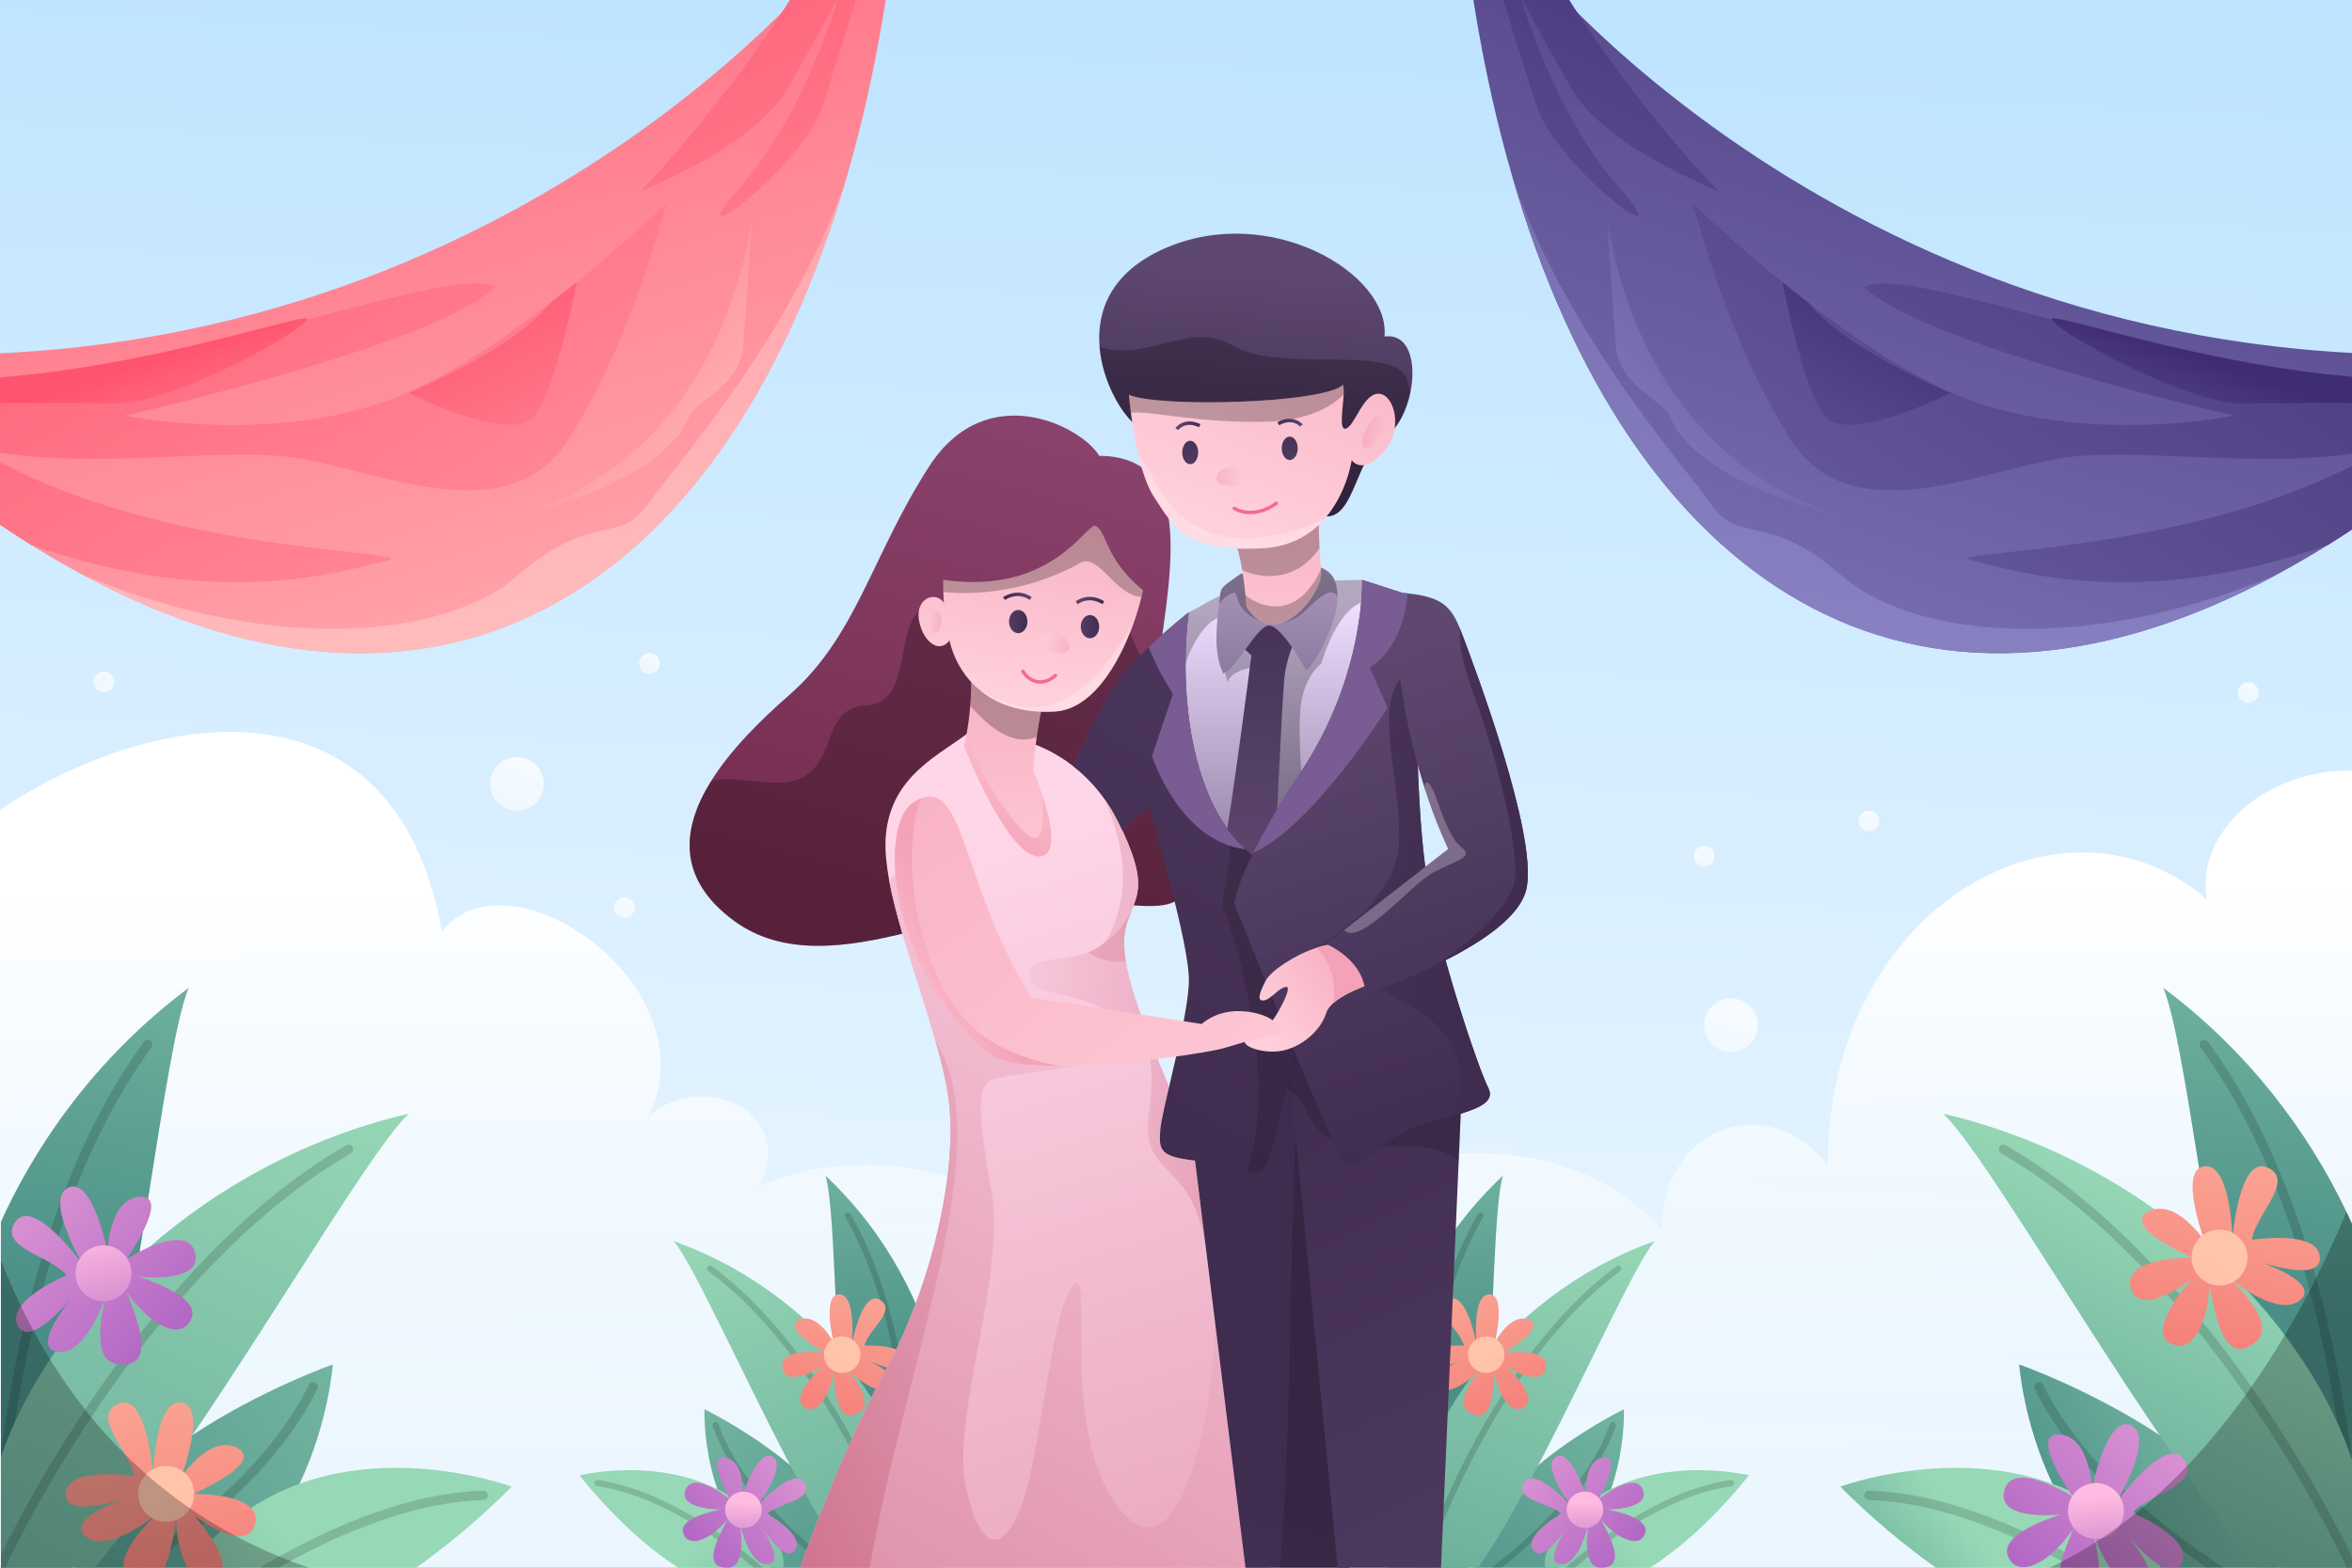 <?xml version="1.0" encoding="utf-8"?>
<!-- Generator: Adobe Illustrator 27.5.0, SVG Export Plug-In . SVG Version: 6.00 Build 0)  -->
<svg version="1.1" xmlns="http://www.w3.org/2000/svg" xmlns:xlink="http://www.w3.org/1999/xlink" x="0px" y="0px"
	 viewBox="0 0 750 500" style="enable-background:new 0 0 750 500;" xml:space="preserve">
<rect x="0" y="0" width="750" height="500" fill="#808080" stroke="none"/>
<g id="BACKROUND">
	<linearGradient id="SVGID_1_" gradientUnits="userSpaceOnUse" x1="365.441" y1="455.828" x2="408.214" y2="-465.201">
		<stop  offset="0" style="stop-color:#EBF6FF"/>
		<stop  offset="1" style="stop-color:#90D1FF"/>
	</linearGradient>
	<rect style="fill:url(#SVGID_1_);" width="750" height="500"/>
</g>
<g id="OBJECTS">
	<g>
		
			<linearGradient id="SVGID_00000119832597198564748060000004644808598126983584_" gradientUnits="userSpaceOnUse" x1="375" y1="279.832" x2="375" y2="475.159">
			<stop  offset="0" style="stop-color:#FFFFFF"/>
			<stop  offset="1" style="stop-color:#FFFFFF;stop-opacity:0"/>
		</linearGradient>
		<path style="fill:url(#SVGID_00000119832597198564748060000004644808598126983584_);" d="M750,245.79V500H0V258.31
			c47.97-32.28,125.78-45.52,140.91,38.67c21.95-27.13,86.23,18.21,65.85,58.99c17.41-14.83,47.4-1.59,35.26,22.44
			c29.2-13.75,99.55-13.41,109.28,61.99c18.86-52.19,127.36-104.83,178.69-48.22c0-33.93,35.08-44.34,52.83-20.25
			c-0.08-83.54,75.87-124.24,120.94-85C699.82,265.36,722.76,245.19,750,245.79z"/>
		<g>
			
				<linearGradient id="SVGID_00000158718450358358775090000004811562459786267278_" gradientUnits="userSpaceOnUse" x1="173.777" y1="221.466" x2="145.619" y2="311.287">
				<stop  offset="0" style="stop-color:#FFFFFF"/>
				<stop  offset="1" style="stop-color:#FFFFFF;stop-opacity:0"/>
			</linearGradient>
			<circle style="fill:url(#SVGID_00000158718450358358775090000004811562459786267278_);" cx="164.832" cy="250" r="8.559"/>
			
				<linearGradient id="SVGID_00000142135566905165926530000005990653281194841018_" gradientUnits="userSpaceOnUse" x1="560.911" y1="298.459" x2="532.753" y2="388.281">
				<stop  offset="0" style="stop-color:#FFFFFF"/>
				<stop  offset="1" style="stop-color:#FFFFFF;stop-opacity:0"/>
			</linearGradient>
			<circle style="fill:url(#SVGID_00000142135566905165926530000005990653281194841018_);" cx="551.966" cy="326.993" r="8.559"/>
			
				<linearGradient id="SVGID_00000129191255962059708770000009253482752254076063_" gradientUnits="userSpaceOnUse" x1="599.455" y1="250.837" x2="588.569" y2="285.563">
				<stop  offset="0" style="stop-color:#FFFFFF"/>
				<stop  offset="1" style="stop-color:#FFFFFF;stop-opacity:0"/>
			</linearGradient>
			<circle style="fill:url(#SVGID_00000129191255962059708770000009253482752254076063_);" cx="595.997" cy="261.869" r="3.309"/>
			
				<linearGradient id="SVGID_00000067945628220539618750000004590137043413429649_" gradientUnits="userSpaceOnUse" x1="202.525" y1="278.482" x2="191.639" y2="313.209">
				<stop  offset="0" style="stop-color:#FFFFFF"/>
				<stop  offset="1" style="stop-color:#FFFFFF;stop-opacity:0"/>
			</linearGradient>
			<circle style="fill:url(#SVGID_00000067945628220539618750000004590137043413429649_);" cx="199.067" cy="289.514" r="3.309"/>
			
				<linearGradient id="SVGID_00000179613278304618365060000015611969773091495581_" gradientUnits="userSpaceOnUse" x1="720.36" y1="209.862" x2="709.473" y2="244.589">
				<stop  offset="0" style="stop-color:#FFFFFF"/>
				<stop  offset="1" style="stop-color:#FFFFFF;stop-opacity:0"/>
			</linearGradient>
			<path style="fill:url(#SVGID_00000179613278304618365060000015611969773091495581_);" d="M720.211,220.894
				c0,1.828-1.482,3.309-3.309,3.309c-1.828,0-3.309-1.481-3.309-3.309c0-1.828,1.482-3.309,3.309-3.309
				C718.729,217.585,720.211,219.066,720.211,220.894z"/>
			
				<linearGradient id="SVGID_00000052818076182556418260000001916740061613144228_" gradientUnits="userSpaceOnUse" x1="546.865" y1="262.096" x2="535.979" y2="296.823">
				<stop  offset="0" style="stop-color:#FFFFFF"/>
				<stop  offset="1" style="stop-color:#FFFFFF;stop-opacity:0"/>
			</linearGradient>
			<circle style="fill:url(#SVGID_00000052818076182556418260000001916740061613144228_);" cx="543.407" cy="273.128" r="3.309"/>
			
				<linearGradient id="SVGID_00000166652766571365570020000004381753737992114822_" gradientUnits="userSpaceOnUse" x1="210.567" y1="200.564" x2="199.68" y2="235.291">
				<stop  offset="0" style="stop-color:#FFFFFF"/>
				<stop  offset="1" style="stop-color:#FFFFFF;stop-opacity:0"/>
			</linearGradient>
			<circle style="fill:url(#SVGID_00000166652766571365570020000004381753737992114822_);" cx="207.109" cy="211.596" r="3.309"/>
			
				<linearGradient id="SVGID_00000031195651427379490550000013180758950420449725_" gradientUnits="userSpaceOnUse" x1="36.557" y1="206.47" x2="25.67" y2="241.196">
				<stop  offset="0" style="stop-color:#FFFFFF"/>
				<stop  offset="1" style="stop-color:#FFFFFF;stop-opacity:0"/>
			</linearGradient>
			<path style="fill:url(#SVGID_00000031195651427379490550000013180758950420449725_);" d="M36.408,217.502
				c0,1.828-1.482,3.309-3.309,3.309c-1.828,0-3.309-1.482-3.309-3.309c0-1.828,1.482-3.309,3.309-3.309
				C34.926,214.192,36.408,215.674,36.408,217.502z"/>
		</g>
	</g>
	<g>
		<g>
			<defs>
				
					<rect id="SVGID_00000093886660070032609650000011778899553808298378_" x="184.824" y="358.824" width="372.824" height="141.179"/>
			</defs>
			<clipPath id="SVGID_00000124871769551659760820000018121173210481153175_">
				<use xlink:href="#SVGID_00000093886660070032609650000011778899553808298378_"  style="overflow:visible;"/>
			</clipPath>
			<g style="clip-path:url(#SVGID_00000124871769551659760820000018121173210481153175_);">
				<g>
					
						<linearGradient id="SVGID_00000094607459822443210350000003837697524147505584_" gradientUnits="userSpaceOnUse" x1="1005.558" y1="425.358" x2="1022.3" y2="278.168" gradientTransform="matrix(0.995 -0.098 0.098 0.995 -583.24 118.743)">
						<stop  offset="0" style="stop-color:#4A8E87"/>
						<stop  offset="1" style="stop-color:#97D8B6"/>
					</linearGradient>
					<path style="fill:url(#SVGID_00000094607459822443210350000003837697524147505584_);" d="M446.544,494.087
						c-13.914-27.578-6.263-82.474,32.688-119.117c-5.568,18.766-0.791,144.322-23.048,140.335
						C433.928,511.317,446.544,494.087,446.544,494.087z"/>
					
						<path style="opacity:0.15;fill:none;stroke:#000000;stroke-width:1.957;stroke-linecap:round;stroke-linejoin:round;stroke-miterlimit:10;" d="
						M453.036,499.353c0,0-6.585-66.897,19.06-111.68"/>
				</g>
				<g>
					
						<linearGradient id="SVGID_00000172422109500049489830000004830306201941434043_" gradientUnits="userSpaceOnUse" x1="966.325" y1="707.546" x2="1126.303" y2="613.296" gradientTransform="matrix(0.95 -0.312 0.312 0.95 -681.813 154.198)">
						<stop  offset="0" style="stop-color:#4A8E87"/>
						<stop  offset="1" style="stop-color:#97D8B6"/>
					</linearGradient>
					<path style="fill:url(#SVGID_00000172422109500049489830000004830306201941434043_);" d="M469.335,495.426
						c8.206-26.519,48.491-45.953,48.491-45.953s1.566,34.405-23.047,51.954C470.165,518.977,469.335,495.426,469.335,495.426z"/>
					
						<path style="opacity:0.15;fill:none;stroke:#000000;stroke-width:1.957;stroke-linecap:round;stroke-linejoin:round;stroke-miterlimit:10;" d="
						M514.274,454.556c-8.935,25.453-38.544,46.486-38.544,46.486"/>
				</g>
				<g>
					
						<linearGradient id="SVGID_00000150789738456216065510000005590046631519684021_" gradientUnits="userSpaceOnUse" x1="999.667" y1="483.226" x2="1055.944" y2="435.786" gradientTransform="matrix(0.999 -0.052 0.052 0.999 -560.931 110.475)">
						<stop  offset="0" style="stop-color:#4A8E87"/>
						<stop  offset="1" style="stop-color:#97D8B6"/>
					</linearGradient>
					<path style="fill:url(#SVGID_00000150789738456216065510000005590046631519684021_);" d="M503.054,509.041
						c27.615-2.829,54.594-38.503,54.594-38.503s-33.425-8.304-55.473,12.376S503.054,509.041,503.054,509.041z"/>
					
						<path style="opacity:0.15;fill:none;stroke:#000000;stroke-width:1.957;stroke-linecap:round;stroke-linejoin:round;stroke-miterlimit:10;" d="
						M551.966,473.021c-26.714,3.753-53.161,28.646-53.161,28.646"/>
				</g>
				<g>
					
						<linearGradient id="SVGID_00000182528760698789623160000011996800073685651390_" gradientUnits="userSpaceOnUse" x1="959.721" y1="573.929" x2="1058.988" y2="363.942" gradientTransform="matrix(0.996 -0.09 0.09 0.996 -579.455 117.412)">
						<stop  offset="0" style="stop-color:#4A8E87"/>
						<stop  offset="1" style="stop-color:#97D8B6"/>
					</linearGradient>
					<path style="fill:url(#SVGID_00000182528760698789623160000011996800073685651390_);" d="M449.963,491.848
						c-1.688-30.843,27.333-78.065,77.708-96.015c-12.625,14.959-58.595,131.895-77.385,119.318
						C431.496,502.574,449.963,491.848,449.963,491.848z"/>
					
						<path style="opacity:0.15;fill:none;stroke:#000000;stroke-width:1.957;stroke-linecap:round;stroke-linejoin:round;stroke-miterlimit:10;" d="
						M453.798,499.276c0,0,20.791-63.924,62.242-94.666"/>
				</g>
				<g>
					
						<linearGradient id="SVGID_00000142161685567576440040000010065885415333051268_" gradientUnits="userSpaceOnUse" x1="1009.676" y1="371.639" x2="1027.961" y2="467.01" gradientTransform="matrix(0.994 -0.113 0.113 0.994 -590.491 119.592)">
						<stop  offset="0" style="stop-color:#FFC5AB"/>
						<stop  offset="1" style="stop-color:#F37270"/>
					</linearGradient>
					<path style="fill:url(#SVGID_00000142161685567576440040000010065885415333051268_);" d="M466.82,429.152
						c-1.198-5.006-10.575-11.341-4.901-14.599c5.675-3.259,8.898,14.056,8.898,14.056s-1.517-15.781,4.075-15.79
						c5.592-0.008,1.744,15.401,1.744,15.401s5.027-9.77,10.991-7.289c5.964,2.482-8.104,10.479-8.104,10.479
						s14.675-1.842,13.452,4.881c-1.223,6.723-12.868-0.527-12.868-0.527s10.323,9.114,6.302,12.636
						c-4.021,3.522-8.508-2.645-9.812-10.976c-0.509,12.235-3.113,16.319-8.287,12.845c-5.174-3.473,4.286-13.926,4.286-13.926
						s-9.432,9.908-14.438,6.326s10.056-9.969,10.056-9.969s-14.652,7.623-15.051,1.705
						C452.764,428.489,466.82,429.152,466.82,429.152z"/>
					
						<linearGradient id="SVGID_00000067941330520708110600000000255515239184579216_" gradientUnits="userSpaceOnUse" x1="1022.711" y1="430.472" x2="1092.626" y2="522.617" gradientTransform="matrix(0.994 -0.113 0.113 0.994 -590.491 119.592)">
						<stop  offset="0" style="stop-color:#FFC5AB"/>
						<stop  offset="1" style="stop-color:#F37270"/>
					</linearGradient>
					<path style="fill:url(#SVGID_00000067941330520708110600000000255515239184579216_);" d="M479.693,431.403
						c0.361,3.191-1.933,6.072-5.124,6.433c-3.191,0.362-6.072-1.933-6.433-5.124c-0.362-3.191,1.933-6.072,5.124-6.433
						C476.452,425.917,479.332,428.211,479.693,431.403z"/>
				</g>
				<g>
					
						<linearGradient id="SVGID_00000060752865208063902020000015247137160182072500_" gradientUnits="userSpaceOnUse" x1="841.619" y1="938.021" x2="859.904" y2="1033.39" gradientTransform="matrix(0.786 -0.618 0.618 0.786 -782.359 226.631)">
						<stop  offset="0" style="stop-color:#FFBBE0"/>
						<stop  offset="1" style="stop-color:#A154BE"/>
					</linearGradient>
					<path style="fill:url(#SVGID_00000060752865208063902020000015247137160182072500_);" d="M497.843,482.817
						c-3.652-3.627-14.959-4.083-11.847-9.839c3.112-5.756,14.961,7.275,14.961,7.275s-9.59-12.624-4.839-15.572
						c4.751-2.948,9.584,12.181,9.584,12.181s-0.863-10.954,5.515-11.98c6.378-1.026-1.381,13.175-1.381,13.175
						s11.512-9.285,14.008-2.924c2.496,6.362-11.222,6.32-11.222,6.32s13.574,2.322,12.006,7.433
						c-1.567,5.111-8.627,2.226-14.118-4.174c6.003,10.674,5.935,15.516-0.292,15.284c-6.227-0.233-3.679-14.098-3.679-14.098
						s-2.81,13.388-8.952,12.974c-6.142-0.414,3.31-13.767,3.31-13.767s-8.452,14.19-11.905,9.366
						C485.539,489.647,497.843,482.817,497.843,482.817z"/>
					
						<linearGradient id="SVGID_00000072960100834175093560000014803227424416377269_" gradientUnits="userSpaceOnUse" x1="343.297" y1="480.464" x2="345.467" y2="505.889" gradientTransform="matrix(-0.994 0.113 0.113 0.994 792.369 -37.466)">
						<stop  offset="0" style="stop-color:#FFBBE0"/>
						<stop  offset="1" style="stop-color:#A154BE"/>
					</linearGradient>
					<path style="fill:url(#SVGID_00000072960100834175093560000014803227424416377269_);" d="M509.975,477.961
						c1.986,2.524,1.55,6.181-0.975,8.167c-2.524,1.986-6.181,1.55-8.167-0.975c-1.986-2.524-1.55-6.181,0.974-8.167
						C504.333,475,507.989,475.436,509.975,477.961z"/>
				</g>
			</g>
			<g style="clip-path:url(#SVGID_00000124871769551659760820000018121173210481153175_);">
				<g>
					
						<linearGradient id="SVGID_00000132082367121166293150000008805590347117997738_" gradientUnits="userSpaceOnUse" x1="573.298" y1="382.662" x2="590.04" y2="235.472" gradientTransform="matrix(-0.995 -0.098 -0.098 0.995 891.33 118.743)">
						<stop  offset="0" style="stop-color:#4A8E87"/>
						<stop  offset="1" style="stop-color:#97D8B6"/>
					</linearGradient>
					<path style="fill:url(#SVGID_00000132082367121166293150000008805590347117997738_);" d="M295.929,494.087
						c13.914-27.578,6.263-82.474-32.688-119.117c5.568,18.766,0.791,144.322,23.048,140.335
						C308.545,511.317,295.929,494.087,295.929,494.087z"/>
					
						<path style="opacity:0.15;fill:none;stroke:#000000;stroke-width:1.957;stroke-linecap:round;stroke-linejoin:round;stroke-miterlimit:10;" d="
						M289.437,499.353c0,0,6.585-66.897-19.061-111.68"/>
				</g>
				<g>
					
						<linearGradient id="SVGID_00000117650690646145137880000003793136901817690248_" gradientUnits="userSpaceOnUse" x1="553.657" y1="571.989" x2="713.635" y2="477.738" gradientTransform="matrix(-0.95 -0.312 -0.312 0.95 989.903 154.198)">
						<stop  offset="0" style="stop-color:#4A8E87"/>
						<stop  offset="1" style="stop-color:#97D8B6"/>
					</linearGradient>
					<path style="fill:url(#SVGID_00000117650690646145137880000003793136901817690248_);" d="M273.137,495.426
						c-8.206-26.519-48.49-45.953-48.49-45.953s-1.566,34.405,23.047,51.954C272.307,518.977,273.137,495.426,273.137,495.426z"/>
					
						<path style="opacity:0.15;fill:none;stroke:#000000;stroke-width:1.957;stroke-linecap:round;stroke-linejoin:round;stroke-miterlimit:10;" d="
						M228.199,454.556c8.935,25.453,38.544,46.486,38.544,46.486"/>
				</g>
				<g>
					
						<linearGradient id="SVGID_00000046333226029179132930000004898941422243187341_" gradientUnits="userSpaceOnUse" x1="565.851" y1="460.636" x2="622.128" y2="413.196" gradientTransform="matrix(-0.999 -0.052 -0.052 0.999 869.02 110.475)">
						<stop  offset="0" style="stop-color:#4A8E87"/>
						<stop  offset="1" style="stop-color:#97D8B6"/>
					</linearGradient>
					<path style="fill:url(#SVGID_00000046333226029179132930000004898941422243187341_);" d="M239.419,509.041
						c-27.615-2.829-54.594-38.503-54.594-38.503s33.425-8.304,55.473,12.376S239.419,509.041,239.419,509.041z"/>
					
						<path style="opacity:0.15;fill:none;stroke:#000000;stroke-width:1.957;stroke-linecap:round;stroke-linejoin:round;stroke-miterlimit:10;" d="
						M190.507,473.021c26.714,3.753,53.161,28.646,53.161,28.646"/>
				</g>
				<g>
					
						<linearGradient id="SVGID_00000034080772659974325390000015383016935509249163_" gradientUnits="userSpaceOnUse" x1="527.103" y1="534.967" x2="626.369" y2="324.98" gradientTransform="matrix(-0.996 -0.09 -0.09 0.996 887.545 117.412)">
						<stop  offset="0" style="stop-color:#4A8E87"/>
						<stop  offset="1" style="stop-color:#97D8B6"/>
					</linearGradient>
					<path style="fill:url(#SVGID_00000034080772659974325390000015383016935509249163_);" d="M292.51,491.848
						c1.688-30.843-27.333-78.065-77.708-96.015c12.626,14.959,58.595,131.895,77.385,119.318
						C310.976,502.574,292.51,491.848,292.51,491.848z"/>
					
						<path style="opacity:0.15;fill:none;stroke:#000000;stroke-width:1.957;stroke-linecap:round;stroke-linejoin:round;stroke-miterlimit:10;" d="
						M288.674,499.276c0,0-20.791-63.924-62.242-94.666"/>
				</g>
				<g>
					
						<linearGradient id="SVGID_00000080188985889463943260000014990363677941794190_" gradientUnits="userSpaceOnUse" x1="578.029" y1="322.766" x2="596.314" y2="418.137" gradientTransform="matrix(-0.994 -0.113 -0.113 0.994 898.581 119.592)">
						<stop  offset="0" style="stop-color:#FFC5AB"/>
						<stop  offset="1" style="stop-color:#F37270"/>
					</linearGradient>
					<path style="fill:url(#SVGID_00000080188985889463943260000014990363677941794190_);" d="M275.652,429.152
						c1.198-5.006,10.575-11.341,4.901-14.599c-5.675-3.259-8.898,14.056-8.898,14.056s1.517-15.781-4.075-15.79
						c-5.592-0.008-1.744,15.401-1.744,15.401s-5.027-9.77-10.991-7.289c-5.964,2.482,8.104,10.479,8.104,10.479
						s-14.675-1.842-13.452,4.881c1.223,6.723,12.868-0.527,12.868-0.527s-10.323,9.114-6.302,12.636
						c4.021,3.522,8.508-2.645,9.812-10.976c0.509,12.235,3.113,16.319,8.287,12.845c5.174-3.473-4.286-13.926-4.286-13.926
						s9.432,9.908,14.438,6.326s-10.056-9.969-10.056-9.969s14.652,7.623,15.051,1.705
						C289.709,428.489,275.652,429.152,275.652,429.152z"/>
					
						<linearGradient id="SVGID_00000049196346651534103750000005913897550321070222_" gradientUnits="userSpaceOnUse" x1="591.063" y1="381.599" x2="660.979" y2="473.744" gradientTransform="matrix(-0.994 -0.113 -0.113 0.994 898.581 119.592)">
						<stop  offset="0" style="stop-color:#FFC5AB"/>
						<stop  offset="1" style="stop-color:#F37270"/>
					</linearGradient>
					<path style="fill:url(#SVGID_00000049196346651534103750000005913897550321070222_);" d="M262.779,431.403
						c-0.361,3.191,1.933,6.072,5.124,6.433c3.191,0.362,6.072-1.933,6.433-5.124c0.362-3.191-1.933-6.072-5.124-6.433
						C266.021,425.917,263.141,428.211,262.779,431.403z"/>
				</g>
				<g>
					
						<linearGradient id="SVGID_00000119077311881815582680000010007188801401051304_" gradientUnits="userSpaceOnUse" x1="500.215" y1="669.424" x2="518.5" y2="764.793" gradientTransform="matrix(-0.786 -0.618 -0.618 0.786 1090.449 226.631)">
						<stop  offset="0" style="stop-color:#FFBBE0"/>
						<stop  offset="1" style="stop-color:#A154BE"/>
					</linearGradient>
					<path style="fill:url(#SVGID_00000119077311881815582680000010007188801401051304_);" d="M244.63,482.817
						c3.652-3.627,14.959-4.083,11.847-9.839c-3.112-5.756-14.961,7.275-14.961,7.275s9.59-12.624,4.839-15.572
						c-4.751-2.948-9.584,12.181-9.584,12.181s0.863-10.954-5.515-11.98c-6.378-1.026,1.381,13.175,1.381,13.175
						s-11.512-9.285-14.008-2.924c-2.496,6.362,11.222,6.32,11.222,6.32s-13.574,2.322-12.006,7.433
						c1.567,5.111,8.627,2.226,14.118-4.174c-6.003,10.674-5.935,15.516,0.292,15.284c6.227-0.233,3.679-14.098,3.679-14.098
						s2.81,13.388,8.952,12.974c6.142-0.414-3.31-13.767-3.31-13.767s8.452,14.19,11.905,9.366
						C256.934,489.647,244.63,482.817,244.63,482.817z"/>
					
						<linearGradient id="SVGID_00000041984914771689598660000010095450606111084986_" gradientUnits="userSpaceOnUse" x1="774.944" y1="431.591" x2="777.114" y2="457.016" gradientTransform="matrix(0.994 0.113 -0.113 0.994 -484.279 -37.466)">
						<stop  offset="0" style="stop-color:#FFBBE0"/>
						<stop  offset="1" style="stop-color:#A154BE"/>
					</linearGradient>
					<path style="fill:url(#SVGID_00000041984914771689598660000010095450606111084986_);" d="M232.498,477.961
						c-1.986,2.524-1.55,6.181,0.975,8.167c2.524,1.986,6.181,1.55,8.167-0.975c1.986-2.524,1.55-6.181-0.975-8.167
						C238.14,475,234.484,475.436,232.498,477.961z"/>
				</g>
			</g>
		</g>
		<g>
			<defs>
				<rect id="SVGID_00000165194327824916905230000007582170522168042373_" x="0.3" y="301.667" width="173.091" height="198.336"/>
			</defs>
			<clipPath id="SVGID_00000129182150826203416490000004617247594888023456_">
				<use xlink:href="#SVGID_00000165194327824916905230000007582170522168042373_"  style="overflow:visible;"/>
			</clipPath>
			<g style="clip-path:url(#SVGID_00000129182150826203416490000004617247594888023456_);">
				<g>
					<g>
						
							<linearGradient id="SVGID_00000009552815297669010260000016542527322956936065_" gradientUnits="userSpaceOnUse" x1="18.573" y1="415.82" x2="44.181" y2="190.686">
							<stop  offset="0" style="stop-color:#4A8E87"/>
							<stop  offset="1" style="stop-color:#97D8B6"/>
						</linearGradient>
						<path style="fill:url(#SVGID_00000009552815297669010260000016542527322956936065_);" d="M60.18,315.06
							c-3.85,9.05-7.97,35.77-12.95,67.25c-0.55,3.47-1.11,7-1.68,10.58c-0.34,2.09-0.68,4.19-1.02,6.31
							c-0.08,0.51-0.16,1.02-0.25,1.53c-0.73,4.49-1.47,9.01-2.23,13.55c-0.09,0.47-0.17,0.94-0.25,1.41
							c-1.1,6.51-2.24,13.03-3.43,19.47c-0.08,0.44-0.16,0.87-0.24,1.31c-0.79,4.24-1.6,8.44-2.43,12.58
							c-0.31,1.59-0.64,3.17-0.96,4.74c-0.27,1.3-0.54,2.59-0.81,3.87c-0.92,4.32-1.87,8.54-2.84,12.62
							c-0.83,3.49-1.67,6.87-2.54,10.14c-0.37,1.39-0.74,2.77-1.12,4.11c-0.4,1.43-0.8,2.84-1.22,4.21
							c-3.34,11.29-6.98,20.69-10.96,27.11c-4.22,6.85-8.84,10.31-13.89,9.1c-0.16-0.04-0.33-0.08-0.49-0.13
							c-28.44-8.49-16.25-27.36-12.16-32.6c0,0,0-0.01,0.01-0.01c0.68-0.87,1.13-1.36,1.13-1.36c-9.02-24.36-6.73-60.11,8-95.54
							C9.98,366.16,30.54,337.23,60.18,315.06z"/>
						
							<path style="opacity:0.15;fill:none;stroke:#000000;stroke-width:3;stroke-linecap:round;stroke-linejoin:round;stroke-miterlimit:10;" d="
							M-1.175,499.987c0,0,1.509-103.025,48.294-166.809"/>
					</g>
					<g>
						
							<linearGradient id="SVGID_00000116953054659474352520000016036006641784883594_" gradientUnits="userSpaceOnUse" x1="-7.963" y1="524.939" x2="230.032" y2="384.724">
							<stop  offset="0" style="stop-color:#4A8E87"/>
							<stop  offset="1" style="stop-color:#97D8B6"/>
						</linearGradient>
						<path style="fill:url(#SVGID_00000116953054659474352520000016036006641784883594_);" d="M106.11,435.19
							c0,0-1.24,18.37-10.6,38.05c-3.26,6.86-7.51,13.88-13.04,20.33c-5.47,6.38-12.19,12.2-20.43,16.78
							c-0.73,0.4-1.44,0.79-2.14,1.15c-24.89,13.04-32.45,2.91-34.69-5.77c-1.21-4.66-0.88-8.91-0.88-8.91
							c0.97-2.21,2.09-4.37,3.35-6.48c2.22-3.73,4.85-7.28,7.79-10.66c0.18-0.22,0.37-0.43,0.56-0.64c2.99-3.38,6.28-6.58,9.75-9.59
							c0.9-0.79,1.81-1.55,2.73-2.3c0.19-0.17,0.38-0.33,0.58-0.47c3.94-3.21,8.06-6.18,12.2-8.93c0.03-0.02,0.07-0.04,0.11-0.07
							C83.44,443.12,106.11,435.19,106.11,435.19z"/>
						
							<path style="opacity:0.15;fill:none;stroke:#000000;stroke-width:3;stroke-linecap:round;stroke-linejoin:round;stroke-miterlimit:10;" d="
							M99.822,442.32c-18,37.226-66.724,64.153-66.724,64.153"/>
					</g>
					<g>
						
							<linearGradient id="SVGID_00000169532114552890851260000014475235408352661941_" gradientUnits="userSpaceOnUse" x1="12.152" y1="570.04" x2="96.914" y2="498.588">
							<stop  offset="0" style="stop-color:#4A8E87"/>
							<stop  offset="1" style="stop-color:#97D8B6"/>
						</linearGradient>
						<path style="fill:url(#SVGID_00000169532114552890851260000014475235408352661941_);" d="M163.13,474.15
							c0,0-17.02,17.89-39.82,32.1c-15.19,9.47-32.96,17.3-49.97,17.12c0,0-10.47-3.77-13.44-11.87c-1.07-2.91-1.16-6.39,0.56-10.46
							c1.28-3.02,3.57-6.37,7.2-10.04c0.83-0.85,1.73-1.7,2.7-2.57c0.26-0.24,0.52-0.47,0.79-0.71c1.59-1.38,3.37-2.81,5.35-4.29
							c1.18-0.88,2.36-1.71,3.56-2.48c5.01-3.3,10.21-5.82,15.45-7.71C128.55,461.28,163.13,474.15,163.13,474.15z"/>
						
							<path style="opacity:0.15;fill:none;stroke:#000000;stroke-width:3;stroke-linecap:round;stroke-linejoin:round;stroke-miterlimit:10;" d="
							M154.045,476.946c-41.334,1.109-85.909,34.459-85.909,34.459"/>
					</g>
					<g>
						
							<linearGradient id="SVGID_00000042734216463334493540000000921700862299868833_" gradientUnits="userSpaceOnUse" x1="-51.292" y1="655.231" x2="100.072" y2="335.038">
							<stop  offset="0" style="stop-color:#4A8E87"/>
							<stop  offset="1" style="stop-color:#97D8B6"/>
						</linearGradient>
						<path style="fill:url(#SVGID_00000042734216463334493540000000921700862299868833_);" d="M130.36,355.19
							c-11.09,10.48-39.87,59.64-68.96,102.49c-0.04,0.06-0.08,0.12-0.13,0.19c-2.24,3.31-4.5,6.59-6.75,9.81
							c-1.36,1.95-2.71,3.87-4.07,5.77c-1.76,2.48-3.52,4.91-5.27,7.29c-2.41,3.28-4.8,6.46-7.17,9.51
							c-4.39,5.68-8.68,10.89-12.8,15.48c-3.45,3.86-6.79,7.27-9.96,10.12c-5.12,4.62-9.8,7.79-13.89,9.1
							c-3.67,1.16-6.86,0.81-9.45-1.38c-17.69-14.97-10.14-25.81-3.2-31.35c0,0,0-0.01,0.01-0.01c3.43-2.74,6.72-4.18,6.72-4.18
							c0.53-9.15,2.93-19.04,7.02-29.17c3.37-8.35,7.9-16.87,13.5-25.28c0.55-0.85,1.13-1.7,1.72-2.55
							c3.84-5.54,8.13-11.02,12.87-16.36c3.41-3.86,7.06-7.65,10.93-11.31c0.92-0.89,1.85-1.76,2.8-2.63c1.09-1,2.21-2,3.34-2.98
							C69.58,378.57,97.66,362.83,130.36,355.19z"/>
						
							<path style="opacity:0.15;fill:none;stroke:#000000;stroke-width:3;stroke-linecap:round;stroke-linejoin:round;stroke-miterlimit:10;" d="
							M0,500c0,0,42.693-93.774,111.129-133.447"/>
					</g>
					<g>
						
							<linearGradient id="SVGID_00000065049904955840283610000000996373547184292736_" gradientUnits="userSpaceOnUse" x1="33.267" y1="386.618" x2="61.293" y2="532.797">
							<stop  offset="0" style="stop-color:#FFC5AB"/>
							<stop  offset="1" style="stop-color:#F37270"/>
						</linearGradient>
						<path style="fill:url(#SVGID_00000065049904955840283610000000996373547184292736_);" d="M42.689,470.814
							c-0.962-7.831-14.151-19.097-4.946-23.081c9.205-3.984,11.128,22.944,11.128,22.944s0.412-24.297,8.93-23.346
							c8.518,0.952,0,23.758,0,23.758s9.342-14.013,17.998-9.205s-14.151,14.563-14.151,14.563s22.669-0.275,19.646,9.754
							c-3.022,10.029-19.509-3.022-19.509-3.022s14.151,15.662,7.419,20.333c-6.732,4.671-12.502-5.495-13.052-18.41
							c-2.885,18.547-7.556,24.317-14.838,18.135c-7.282-6.182,8.93-20.471,8.93-20.471s-16.074,13.464-23.081,7.144
							s17.036-13.448,17.036-13.448s-23.63,9.083-23.218,0C21.395,467.379,42.689,470.814,42.689,470.814z"/>
						
							<linearGradient id="SVGID_00000124876546925243689250000012059809571987358135_" gradientUnits="userSpaceOnUse" x1="53.245" y1="476.794" x2="160.406" y2="618.027">
							<stop  offset="0" style="stop-color:#FFC5AB"/>
							<stop  offset="1" style="stop-color:#F37270"/>
						</linearGradient>
						<circle style="fill:url(#SVGID_00000124876546925243689250000012059809571987358135_);" cx="52.993" cy="476.462" r="8.914"/>
					</g>
					<g>
						
							<linearGradient id="SVGID_00000099633717870046872400000000501118380133062032_" gradientUnits="userSpaceOnUse" x1="11.374" y1="307.94" x2="39.401" y2="454.118" gradientTransform="matrix(0.851 -0.526 0.526 0.851 -202.685 84.148)">
							<stop  offset="0" style="stop-color:#FFBBE0"/>
							<stop  offset="1" style="stop-color:#A154BE"/>
						</linearGradient>
						<path style="fill:url(#SVGID_00000099633717870046872400000000501118380133062032_);" d="M21.267,406.719
							C16.33,400.565-0.813,397.92,4.92,389.69c5.733-8.23,21.532,13.66,21.532,13.66s-12.429-20.882-4.684-24.553
							c7.745-3.671,12.496,20.206,12.496,20.206s0.575-16.832,10.466-17.295c9.89-0.463-4.376,19.829-4.376,19.829
							s19.135-12.157,21.84-2.037c2.704,10.12-18.182,7.69-18.182,7.69s20.273,5.878,17.004,13.391
							c-3.269,7.514-13.524,1.902-20.783-8.793c7.301,17.292,6.363,24.656-3.081,23.228c-9.445-1.428-3.172-22.107-3.172-22.107
							s-6.59,19.906-15.873,18.216c-9.283-1.69,7.416-20.398,7.416-20.398s-15.32,20.154-19.747,12.212
							C1.349,414.999,21.267,406.719,21.267,406.719z"/>
						
							<linearGradient id="SVGID_00000183966444510459249370000000841256001531016069_" gradientUnits="userSpaceOnUse" x1="29.812" y1="392.876" x2="42.644" y2="446.104">
							<stop  offset="0" style="stop-color:#FFBBE0"/>
							<stop  offset="1" style="stop-color:#A154BE"/>
						</linearGradient>
						<path style="fill:url(#SVGID_00000183966444510459249370000000841256001531016069_);" d="M40.583,401.415
							c2.589,4.187,1.294,9.681-2.893,12.271s-9.681,1.294-12.27-2.893c-2.59-4.187-1.294-9.681,2.893-12.27
							C32.5,395.933,37.993,397.228,40.583,401.415z"/>
					</g>
				</g>
				<path style="opacity:0.25;" d="M123.31,506.25c-15.19,9.47-32.96,17.3-49.97,17.12c0,0-10.47-3.77-13.44-11.87
					c-24.89,13.04-32.45,2.91-34.69-5.77c-3.45,3.86-6.79,7.27-9.96,10.12c-4.22,6.85-8.84,10.31-13.89,9.1
					c-3.67,1.16-6.86,0.81-9.45-1.38c-17.69-14.97-10.14-25.81-3.2-31.35c0,0,0-0.01,0.01-0.01c0.68-0.87,1.13-1.36,1.13-1.36
					c-9.02-24.36-6.73-60.11,8-95.54c2.64,7.48,5.59,14.56,8.82,21.26c0.86,1.79,1.75,3.56,2.66,5.3c0.43,0.85,0.88,1.69,1.33,2.53
					c1.7,3.15,3.47,6.21,5.3,9.18c3.79,6.14,7.84,11.88,12.16,17.23v0.01c1.89,2.35,3.83,4.63,5.81,6.84c1.96,2.17,3.96,4.26,6,6.28
					c1.91,1.9,3.86,3.74,5.85,5.51c0.28,0.26,0.57,0.51,0.86,0.76c1.25,1.11,2.52,2.19,3.81,3.24c3.3,2.71,6.69,5.26,10.16,7.65
					c1.46,1.01,2.94,1.98,4.43,2.92c2.01,1.29,4.05,2.52,6.11,3.7c1.31,0.75,2.63,1.47,3.96,2.18c2.42,1.29,4.87,2.51,7.36,3.67
					c2.74,1.27,5.52,2.47,8.33,3.58C101.19,501.26,112.07,504.28,123.31,506.25z"/>
			</g>
		</g>
		<g>
			<defs>
				
					<rect id="SVGID_00000026128403372990565870000005100774976536273047_" x="574.02" y="304.545" width="175.98" height="195.455"/>
			</defs>
			<clipPath id="SVGID_00000029755127506641448970000001136184126100814500_">
				<use xlink:href="#SVGID_00000026128403372990565870000005100774976536273047_"  style="overflow:visible;"/>
			</clipPath>
			<g style="clip-path:url(#SVGID_00000029755127506641448970000001136184126100814500_);">
				<g>
					<g>
						
							<linearGradient id="SVGID_00000132769867436007227210000015697275711346677655_" gradientUnits="userSpaceOnUse" x1="727.821" y1="418.578" x2="751.9" y2="206.883">
							<stop  offset="0" style="stop-color:#4A8E87"/>
							<stop  offset="1" style="stop-color:#97D8B6"/>
						</linearGradient>
						<path style="fill:url(#SVGID_00000132769867436007227210000015697275711346677655_);" d="M749.13,524.82
							c-0.16,0.05-0.33,0.09-0.49,0.13c-5.05,1.21-9.67-2.25-13.89-9.1c-8.2-13.24-14.96-39.12-20.72-68.12
							c-0.73-3.71-1.45-7.47-2.16-11.26c-0.52-2.8-1.03-5.62-1.53-8.45c-1.07-5.99-2.1-12.03-3.1-18.03
							c-0.52-3.1-1.02-6.19-1.52-9.26c-0.43-2.65-0.86-5.29-1.28-7.91c-1.11-6.94-2.17-13.73-3.2-20.23
							c-4.31-27.16-7.98-49.43-11.42-57.53c26.66,19.94,45.97,45.34,58.42,71.47c18.19,38.2,21.67,77.94,11.91,104.32
							c0,0,0.45,0.49,1.13,1.36c0.01,0,0.01,0.01,0.01,0.01C765.38,497.46,777.57,516.33,749.13,524.82z"/>
						
							<path style="opacity:0.15;fill:none;stroke:#000000;stroke-width:3;stroke-linecap:round;stroke-linejoin:round;stroke-miterlimit:10;" d="
							M751.174,499.987c0,0-1.509-103.025-48.294-166.809"/>
					</g>
					<g>
						
							<linearGradient id="SVGID_00000064346346462027256340000007192421326210327991_" gradientUnits="userSpaceOnUse" x1="646.712" y1="495.649" x2="758.961" y2="429.517">
							<stop  offset="0" style="stop-color:#4A8E87"/>
							<stop  offset="1" style="stop-color:#97D8B6"/>
						</linearGradient>
						<path style="fill:url(#SVGID_00000064346346462027256340000007192421326210327991_);" d="M724.79,505.73
							c-2.24,8.68-9.8,18.81-34.69,5.77c-0.7-0.36-1.41-0.75-2.14-1.15c-1.89-1.05-3.69-2.16-5.42-3.32
							c-4.12-2.79-7.8-5.9-11.09-9.22c-0.92-0.92-1.8-1.86-2.66-2.81c-0.66-0.74-1.31-1.48-1.93-2.24c-0.76-0.9-1.48-1.8-2.18-2.72
							c-1.92-2.5-3.66-5.05-5.23-7.64c-1.7-2.76-3.21-5.55-4.55-8.31c-0.14-0.29-0.28-0.57-0.41-0.85
							c-9.36-19.68-10.6-38.05-10.6-38.05s22.67,7.93,44.71,22.49c3.65,2.41,7.28,5,10.78,7.76c11.11,8.76,21,19.29,26.29,31.38
							C725.67,496.82,726,501.07,724.79,505.73z"/>
						
							<path style="opacity:0.15;fill:none;stroke:#000000;stroke-width:3;stroke-linecap:round;stroke-linejoin:round;stroke-miterlimit:10;" d="
							M650.178,442.32c18,37.226,66.724,64.153,66.724,64.153"/>
					</g>
					<g>
						
							<linearGradient id="SVGID_00000148645517325226382020000008552178467860743319_" gradientUnits="userSpaceOnUse" x1="584.515" y1="539.639" x2="635.353" y2="496.783">
							<stop  offset="0" style="stop-color:#4A8E87"/>
							<stop  offset="1" style="stop-color:#97D8B6"/>
						</linearGradient>
						<path style="fill:url(#SVGID_00000148645517325226382020000008552178467860743319_);" d="M690.1,511.5
							c-2.97,8.1-13.44,11.87-13.44,11.87c-15.77,0.17-32.19-6.55-46.6-15.08c-24.48-14.47-43.19-34.14-43.19-34.14
							s34.58-12.87,67.62-0.91c1.72,0.62,3.43,1.3,5.13,2.06c0.63,0.28,1.26,0.58,1.89,0.89c4.09,1.95,8.11,4.34,11.99,7.24
							c1.03,0.76,2,1.52,2.92,2.26c0.11,0.09,0.23,0.18,0.34,0.28c6.06,4.93,9.81,9.34,11.9,13.25
							C691.27,504.08,691.32,508.16,690.1,511.5z"/>
						
							<path style="opacity:0.15;fill:none;stroke:#000000;stroke-width:3;stroke-linecap:round;stroke-linejoin:round;stroke-miterlimit:10;" d="
							M595.955,476.946c41.334,1.109,85.909,34.459,85.909,34.459"/>
					</g>
					<g>
						
							<linearGradient id="SVGID_00000112611893048471580360000012834460429570494141_" gradientUnits="userSpaceOnUse" x1="639.831" y1="547.361" x2="713.304" y2="391.937">
							<stop  offset="0" style="stop-color:#4A8E87"/>
							<stop  offset="1" style="stop-color:#97D8B6"/>
						</linearGradient>
						<path style="fill:url(#SVGID_00000112611893048471580360000012834460429570494141_);" d="M758.09,523.57
							c-2.59,2.19-5.78,2.54-9.45,1.38c-4.09-1.31-8.77-4.48-13.89-9.1c-3.17-2.85-6.51-6.26-9.96-10.12
							c-8.62-9.6-18-21.97-27.53-35.52c-0.35-0.48-0.69-0.96-1.03-1.45c-1.18-1.68-2.36-3.39-3.54-5.1
							c-1.37-1.98-2.73-3.97-4.09-5.98c-29.09-42.85-57.87-92.01-68.96-102.49c25.54,5.97,48.26,16.88,67.45,30.51
							c4.65,3.3,9.1,6.76,13.32,10.36c1.81,1.53,3.58,3.09,5.31,4.67c2.63,2.4,5.16,4.85,7.59,7.34c1.26,1.29,2.5,2.59,3.7,3.91
							c4.19,4.53,8.05,9.16,11.56,13.87c8.18,10.87,14.56,22.09,18.97,33.01c4.09,10.13,6.49,20.02,7.02,29.17
							c0,0,3.29,1.44,6.72,4.18c0.01,0,0.01,0.01,0.01,0.01C768.23,497.76,775.78,508.6,758.09,523.57z"/>
						
							<path style="opacity:0.15;fill:none;stroke:#000000;stroke-width:3;stroke-linecap:round;stroke-linejoin:round;stroke-miterlimit:10;" d="
							M750,500c0,0-42.693-93.774-111.129-133.447"/>
					</g>
					<g>
						
							<linearGradient id="SVGID_00000021828953426438313340000011926854404879968939_" gradientUnits="userSpaceOnUse" x1="663.453" y1="311.248" x2="691.48" y2="457.427" gradientTransform="matrix(-1 0 0 1 1390.947 0)">
							<stop  offset="0" style="stop-color:#FFC5AB"/>
							<stop  offset="1" style="stop-color:#F37270"/>
						</linearGradient>
						<path style="fill:url(#SVGID_00000021828953426438313340000011926854404879968939_);" d="M718.071,395.443
							c0.962-7.831,14.151-19.097,4.946-23.081c-9.205-3.984-11.128,22.944-11.128,22.944s-0.412-24.297-8.93-23.346
							c-8.518,0.952,0,23.758,0,23.758s-9.342-14.013-17.998-9.205c-8.655,4.809,14.151,14.563,14.151,14.563
							s-22.669-0.275-19.646,9.754c3.022,10.029,19.509-3.022,19.509-3.022s-14.151,15.662-7.419,20.333
							c6.732,4.671,12.502-5.495,13.052-18.41c2.885,18.547,7.556,24.317,14.838,18.135c7.281-6.182-8.93-20.471-8.93-20.471
							s16.074,13.464,23.081,7.144c7.007-6.32-17.036-13.448-17.036-13.448s23.63,9.083,23.218,0
							C739.366,392.009,718.071,395.443,718.071,395.443z"/>
						
							<linearGradient id="SVGID_00000133490836363474799150000000323567576673159077_" gradientUnits="userSpaceOnUse" x1="683.432" y1="401.424" x2="790.593" y2="542.657" gradientTransform="matrix(-1 0 0 1 1390.947 0)">
							<stop  offset="0" style="stop-color:#FFC5AB"/>
							<stop  offset="1" style="stop-color:#F37270"/>
						</linearGradient>
						
							<circle style="fill:url(#SVGID_00000133490836363474799150000000323567576673159077_);" cx="707.767" cy="401.092" r="8.914"/>
					</g>
					<g>
						
							<linearGradient id="SVGID_00000168096229209360553910000008935666999873121705_" gradientUnits="userSpaceOnUse" x1="557.99" y1="735.136" x2="586.017" y2="881.314" gradientTransform="matrix(-0.851 -0.526 -0.526 0.851 1593.631 84.148)">
							<stop  offset="0" style="stop-color:#FFBBE0"/>
							<stop  offset="1" style="stop-color:#A154BE"/>
						</linearGradient>
						<path style="fill:url(#SVGID_00000168096229209360553910000008935666999873121705_);" d="M680.078,482.53
							c4.937-6.154,22.08-8.799,16.346-17.029c-5.733-8.23-21.532,13.66-21.532,13.66s12.429-20.882,4.684-24.553
							c-7.745-3.671-12.496,20.206-12.496,20.206s-0.575-16.832-10.466-17.295c-9.891-0.463,4.376,19.829,4.376,19.829
							s-19.135-12.157-21.84-2.037c-2.704,10.12,18.182,7.69,18.182,7.69s-20.273,5.878-17.004,13.391
							c3.269,7.514,13.524,1.902,20.784-8.793c-7.301,17.292-6.364,24.656,3.081,23.228c9.445-1.428,3.172-22.107,3.172-22.107
							s6.59,19.906,15.873,18.216s-7.416-20.398-7.416-20.398s15.32,20.154,19.747,12.212
							C699.996,490.809,680.078,482.53,680.078,482.53z"/>
						
							<linearGradient id="SVGID_00000064350284272830764560000003495218380791212979_" gradientUnits="userSpaceOnUse" x1="667.951" y1="477.311" x2="671.278" y2="516.281">
							<stop  offset="0" style="stop-color:#FFBBE0"/>
							<stop  offset="1" style="stop-color:#A154BE"/>
						</linearGradient>
						<path style="fill:url(#SVGID_00000064350284272830764560000003495218380791212979_);" d="M660.762,477.226
							c-2.59,4.187-1.294,9.681,2.893,12.27c4.187,2.589,9.681,1.294,12.27-2.893c2.59-4.187,1.294-9.681-2.893-12.27
							C668.845,471.743,663.352,473.039,660.762,477.226z"/>
					</g>
				</g>
				<path style="opacity:0.25;" d="M758.09,523.57c-2.59,2.19-5.78,2.54-9.45,1.38c-5.05,1.21-9.67-2.25-13.89-9.1
					c-3.17-2.85-6.51-6.26-9.96-10.12c-2.24,8.68-9.8,18.81-34.69,5.77c-2.97,8.1-13.44,11.87-13.44,11.87
					c-15.77,0.17-32.19-6.55-46.6-15.08c9.71-2.28,18.79-5.75,27.27-10.1c0.64-0.33,1.28-0.67,1.92-1.01
					c2.59-1.39,5.13-2.86,7.61-4.42c0.45-0.27,0.89-0.55,1.33-0.84c0.11-0.07,0.22-0.13,0.32-0.21c0.55-0.35,1.1-0.71,1.64-1.07
					c1.95-1.29,3.86-2.63,5.73-4.02c0.01,0,0.01,0,0.01,0c0.02-0.01,0.04-0.02,0.05-0.04c0.28-0.2,0.55-0.4,0.82-0.61
					c1.37-1.02,2.71-2.06,4.03-3.13c0.49-0.38,0.96-0.77,1.44-1.16c1.59-1.31,3.16-2.64,4.69-4.01c3.23-2.86,6.33-5.84,9.31-8.91
					c0.4-0.41,0.8-0.82,1.19-1.24c0.66-0.69,1.32-1.38,1.96-2.08c5.29-5.71,10.17-11.67,14.65-17.71c1.02-1.35,2-2.71,2.97-4.08
					c4.23-5.94,8.08-11.93,11.57-17.8c3.32-5.57,6.31-11.03,8.98-16.24c4.4-8.56,7.94-16.46,10.69-23.08
					c18.19,38.2,21.67,77.94,11.91,104.32c0,0,0.45,0.49,1.13,1.36c0.01,0,0.01,0.01,0.01,0.01
					C768.23,497.76,775.78,508.6,758.09,523.57z"/>
			</g>
		</g>
	</g>
	<g>
		<g>
			<defs>
				<rect id="SVGID_00000155140708681663112340000011742668646639709365_" width="296.462" height="215.793"/>
			</defs>
			<clipPath id="SVGID_00000103238892817894693620000017447275617357542287_">
				<use xlink:href="#SVGID_00000155140708681663112340000011742668646639709365_"  style="overflow:visible;"/>
			</clipPath>
			<g style="clip-path:url(#SVGID_00000103238892817894693620000017447275617357542287_);">
				
					<linearGradient id="SVGID_00000020400128392935735270000012316305244443266220_" gradientUnits="userSpaceOnUse" x1="222.399" y1="389.561" x2="66.276" y2="-100.194">
					<stop  offset="0" style="stop-color:#FFD4CF"/>
					<stop  offset="1" style="stop-color:#FF5470"/>
				</linearGradient>
				<path style="fill:url(#SVGID_00000020400128392935735270000012316305244443266220_);" d="M285.33-21.17
					c-1.71,14.6-3.94,28.67-6.65,42.15c-0.62,3.05-1.26,6.07-1.93,9.06c0,0.01,0,0.01,0,0.02c-2.01,9.05-4.25,17.82-6.72,26.3
					C232.47,185.7,143.37,246.2,26.39,183.35c-5.43-2.92-10.91-6.1-16.46-9.55c-17.83-11.11-36.24-25-55.18-41.88
					c-3.91-3.48-7.84-7.1-11.8-10.84l0.08-0.53l1.38-9.07C151.44,129.89,264.17-12.13,264.17-12.13l2.32-0.99L285.33-21.17z"/>
				
					<linearGradient id="SVGID_00000171711164065251229390000004500988123548075199_" gradientUnits="userSpaceOnUse" x1="320.381" y1="473.508" x2="13.846" y2="-6.967">
					<stop  offset="0" style="stop-color:#FFD4CF"/>
					<stop  offset="1" style="stop-color:#FF5470"/>
				</linearGradient>
				<path style="fill:url(#SVGID_00000171711164065251229390000004500988123548075199_);" d="M212.36,65.02
					c0,0-10.93,44.18-31.37,75.55c-20.44,31.38-65.11,6.77-92.2,4.82s-63.37,4.71-96.47-2.41c57.03,35.15,147.32,32.22,130.21,36.06
					c-13.24,2.97-52.39,15.95-112.6-5.24c-21.51-13.4-43.88-30.86-66.98-52.72l0.08-0.53C-4.64,143.19,144.1,80.84,157.7,91.63
					c-19.01,18.54-117.86,40.92-117.86,40.92s42.3,8.89,81.27-3.89C160.08,115.87,212.36,65.02,212.36,65.02z"/>
				
					<linearGradient id="SVGID_00000168798206541799163010000005130355319481736121_" gradientUnits="userSpaceOnUse" x1="244.906" y1="271.332" x2="145.104" y2="85.272">
					<stop  offset="0" style="stop-color:#FFD4CF"/>
					<stop  offset="1" style="stop-color:#FF5470"/>
				</linearGradient>
				<path style="fill:url(#SVGID_00000168798206541799163010000005130355319481736121_);" d="M175.563,96.578
					c-11.207,14.541-45.187,28.779-45.187,28.779s33.03,16.742,40.159,7.193c7.129-9.549,13.34-42.537,13.34-42.537L175.563,96.578z
					"/>
				
					<linearGradient id="SVGID_00000020389024837766376930000012743240403134557371_" gradientUnits="userSpaceOnUse" x1="53.388" y1="214.122" x2="22.735" y2="123.943">
					<stop  offset="0" style="stop-color:#FFD4CF"/>
					<stop  offset="1" style="stop-color:#FF5470"/>
				</linearGradient>
				<path style="fill:url(#SVGID_00000020389024837766376930000012743240403134557371_);" d="M-56.51,117.528
					c64.985,14.74,156.74-19.98,154.526-15.63c-2.214,4.35-43.56,27.067-60.669,26.758c-17.109-0.309-95.881,0-95.881,0"/>
				
					<linearGradient id="SVGID_00000093170839219875638810000011970816041611503543_" gradientUnits="userSpaceOnUse" x1="422.445" y1="375.726" x2="207.158" y2="-66.253">
					<stop  offset="0" style="stop-color:#FFD4CF"/>
					<stop  offset="1" style="stop-color:#FF5470"/>
				</linearGradient>
				<path style="fill:url(#SVGID_00000093170839219875638810000011970816041611503543_);" d="M271.168-38.109
					c-16.753,46.693-67.01,99.802-67.366,99.445c-0.357-0.356,36.356-13.901,47.406-33.148
					c11.049-19.248,16.396-29.941,16.396-29.941s-10.337,37.426-31.723,61.663c-21.386,24.238,19.96-6.416,26.376-26.02
					c6.416-19.604,23.073-74.139,23.073-74.139"/>
				
					<linearGradient id="SVGID_00000183238823855320448250000005333003588435962029_" gradientUnits="userSpaceOnUse" x1="269.573" y1="181.535" x2="122.009" y2="39.318">
					<stop  offset="0" style="stop-color:#FFD4CF"/>
					<stop  offset="1" style="stop-color:#FF5470"/>
				</linearGradient>
				<path style="fill:url(#SVGID_00000183238823855320448250000005333003588435962029_);" d="M239.921,68.844
					c-4.277,28.968-20.18,78.547-75.089,95.86c45.148-11.288,53.113-27.357,55.071-32.154c1.959-4.797,16.216-9.312,17.166-22.619
					S239.921,68.844,239.921,68.844z"/>
				
					<linearGradient id="SVGID_00000030456705789272152850000012492945024061359778_" gradientUnits="userSpaceOnUse" x1="187.079" y1="328.397" x2="64.109" y2="-331.365">
					<stop  offset="0" style="stop-color:#FFD4CF"/>
					<stop  offset="1" style="stop-color:#FF5470"/>
				</linearGradient>
				<path style="fill:url(#SVGID_00000030456705789272152850000012492945024061359778_);" d="M207.13,160.2
					c8.53-12.3,45.85-53.68,62.9-103.84C232.47,185.7,143.37,246.2,26.39,183.35c64.22,26.71,117.56,18.73,138.44,0.39
					C189.07,162.45,197.15,174.58,207.13,160.2z"/>
			</g>
		</g>
		<g>
			<defs>
				<rect id="SVGID_00000125582441891059778810000017709317020601180294_" x="453.538" width="296.462" height="215.793"/>
			</defs>
			<clipPath id="SVGID_00000088832945441829207290000005721139517604025276_">
				<use xlink:href="#SVGID_00000125582441891059778810000017709317020601180294_"  style="overflow:visible;"/>
			</clipPath>
			<g style="clip-path:url(#SVGID_00000088832945441829207290000005721139517604025276_);">
				
					<linearGradient id="SVGID_00000027581493032178991110000008927140736035178429_" gradientUnits="userSpaceOnUse" x1="747.872" y1="389.561" x2="591.75" y2="-100.194" gradientTransform="matrix(-1 0 0 1 1277.743 0)">
					<stop  offset="0" style="stop-color:#9895D4"/>
					<stop  offset="1" style="stop-color:#402C72"/>
				</linearGradient>
				<path style="fill:url(#SVGID_00000027581493032178991110000008927140736035178429_);" d="M466.939-21.17
					c1.71,14.6,3.94,28.67,6.65,42.15c0.62,3.05,1.26,6.07,1.93,9.06c0,0.01,0,0.01,0,0.02c2.01,9.05,4.25,17.82,6.72,26.3
					c37.56,129.34,126.66,189.84,243.64,126.99c5.43-2.92,10.91-6.1,16.46-9.55c17.83-11.11,36.24-25,55.18-41.88
					c3.91-3.48,7.84-7.1,11.8-10.84l-0.08-0.53l-1.38-9.07c-207.03,18.41-319.76-123.61-319.76-123.61l-2.32-0.99L466.939-21.17z"/>
				
					<linearGradient id="SVGID_00000157996204221668303740000001248746815019188921_" gradientUnits="userSpaceOnUse" x1="845.855" y1="473.508" x2="539.32" y2="-6.967" gradientTransform="matrix(-1 0 0 1 1277.743 0)">
					<stop  offset="0" style="stop-color:#9895D4"/>
					<stop  offset="1" style="stop-color:#402C72"/>
				</linearGradient>
				<path style="fill:url(#SVGID_00000157996204221668303740000001248746815019188921_);" d="M539.909,65.02
					c0,0,10.93,44.18,31.37,75.55c20.44,31.38,65.11,6.77,92.2,4.82c27.09-1.95,63.37,4.71,96.47-2.41
					c-57.03,35.15-147.32,32.22-130.21,36.06c13.24,2.97,52.39,15.95,112.6-5.24c21.51-13.4,43.88-30.86,66.98-52.72l-0.08-0.53
					c-52.33,22.64-201.07-39.71-214.67-28.92c19.01,18.54,117.86,40.92,117.86,40.92s-42.3,8.89-81.27-3.89
					C592.189,115.87,539.909,65.02,539.909,65.02z"/>
				
					<linearGradient id="SVGID_00000127037168172046143610000004371949595088816256_" gradientUnits="userSpaceOnUse" x1="770.379" y1="271.332" x2="670.577" y2="85.272" gradientTransform="matrix(-1 0 0 1 1277.743 0)">
					<stop  offset="0" style="stop-color:#9895D4"/>
					<stop  offset="1" style="stop-color:#402C72"/>
				</linearGradient>
				<path style="fill:url(#SVGID_00000127037168172046143610000004371949595088816256_);" d="M576.706,96.578
					c11.207,14.541,45.187,28.779,45.187,28.779s-33.03,16.742-40.158,7.193c-7.129-9.549-13.341-42.537-13.341-42.537
					L576.706,96.578z"/>
				
					<linearGradient id="SVGID_00000027593968142351242760000000035986600247608474_" gradientUnits="userSpaceOnUse" x1="578.862" y1="214.122" x2="548.208" y2="123.943" gradientTransform="matrix(-1 0 0 1 1277.743 0)">
					<stop  offset="0" style="stop-color:#9895D4"/>
					<stop  offset="1" style="stop-color:#402C72"/>
				</linearGradient>
				<path style="fill:url(#SVGID_00000027593968142351242760000000035986600247608474_);" d="M808.779,117.528
					c-64.985,14.74-156.74-19.98-154.526-15.63c2.214,4.35,43.56,27.067,60.669,26.758c17.109-0.309,95.881,0,95.881,0"/>
				
					<linearGradient id="SVGID_00000080910297507092075490000004485539035344074382_" gradientUnits="userSpaceOnUse" x1="947.918" y1="375.726" x2="732.631" y2="-66.253" gradientTransform="matrix(-1 0 0 1 1277.743 0)">
					<stop  offset="0" style="stop-color:#9895D4"/>
					<stop  offset="1" style="stop-color:#402C72"/>
				</linearGradient>
				<path style="fill:url(#SVGID_00000080910297507092075490000004485539035344074382_);" d="M481.101-38.109
					c16.752,46.693,67.01,99.802,67.366,99.445c0.356-0.356-36.356-13.901-47.406-33.148c-11.05-19.248-16.396-29.941-16.396-29.941
					s10.337,37.426,31.723,61.663c21.386,24.238-19.96-6.416-26.376-26.02c-6.416-19.604-23.072-74.139-23.072-74.139"/>
				
					<linearGradient id="SVGID_00000096745761945397252310000001064603530580484520_" gradientUnits="userSpaceOnUse" x1="795.046" y1="181.535" x2="647.482" y2="39.318" gradientTransform="matrix(-1 0 0 1 1277.743 0)">
					<stop  offset="0" style="stop-color:#9895D4"/>
					<stop  offset="1" style="stop-color:#402C72"/>
				</linearGradient>
				<path style="fill:url(#SVGID_00000096745761945397252310000001064603530580484520_);" d="M512.348,68.844
					c4.277,28.968,20.18,78.547,75.089,95.86c-45.148-11.288-53.113-27.357-55.071-32.154c-1.959-4.797-16.216-9.312-17.167-22.619
					S512.348,68.844,512.348,68.844z"/>
				
					<linearGradient id="SVGID_00000078752197759524625800000016664272094402698387_" gradientUnits="userSpaceOnUse" x1="712.553" y1="328.397" x2="589.582" y2="-331.365" gradientTransform="matrix(-1 0 0 1 1277.743 0)">
					<stop  offset="0" style="stop-color:#9895D4"/>
					<stop  offset="1" style="stop-color:#402C72"/>
				</linearGradient>
				<path style="fill:url(#SVGID_00000078752197759524625800000016664272094402698387_);" d="M545.139,160.2
					c-8.53-12.3-45.85-53.68-62.9-103.84c37.56,129.34,126.66,189.84,243.64,126.99c-64.22,26.71-117.56,18.73-138.44,0.39
					C563.199,162.45,555.119,174.58,545.139,160.2z"/>
			</g>
		</g>
	</g>
	<g>
		
			<linearGradient id="SVGID_00000155856995096893941850000004501470914854222516_" gradientUnits="userSpaceOnUse" x1="294.191" y1="291.009" x2="347.371" y2="97.839">
			<stop  offset="0" style="stop-color:#762C4F"/>
			<stop  offset="1" style="stop-color:#8E4873"/>
		</linearGradient>
		<path style="fill:url(#SVGID_00000155856995096893941850000004501470914854222516_);" d="M346.955,286.929
			c-31.76-4.772-81.643,29.796-112.921,6.725c-18.475-13.625-16.5-29.697-7.339-44.442c6.341-10.225,16.127-19.813,24.936-27.503
			c21.502-18.771,26.198-44.19,44.574-72.823c18.387-28.644,48.885-12.814,54.305-3.5c32.034,0.219,22.314,39.264,17.74,73.69
			c-2.128,15.951-3.138,30.904,1.602,40.558C384.848,290.132,378.715,291.701,346.955,286.929z"/>
		<path style="opacity:0.25;" d="M346.955,286.929c-31.76-4.772-81.643,29.796-112.921,6.725
			c-18.475-13.625-16.5-29.697-7.339-44.442c3.434-1.371,8.513-0.428,18.683,0.351c24.234,1.865,13.812-23.905,30.762-24.574
			c16.939-0.68,6.89-30.893,22.215-32.725c15.315-1.843,59.9,2.589,59.9,3.895c0,1.305,0,1.305,0,1.305s4.202,9.062,9.994,21.612
			c-2.128,15.951-3.138,30.904,1.602,40.558C384.848,290.132,378.715,291.701,346.955,286.929z"/>
		
			<linearGradient id="SVGID_00000104693520241856157930000002635084444746357912_" gradientUnits="userSpaceOnUse" x1="274.096" y1="275.756" x2="488.382" y2="971.793">
			<stop  offset="0" style="stop-color:#FFD6E8"/>
			<stop  offset="1" style="stop-color:#BF5270"/>
		</linearGradient>
		<path style="fill:url(#SVGID_00000104693520241856157930000002635084444746357912_);" d="M397.168,500H255.153
			c0,0,12.901-36.642,27.196-62.84c14.295-26.198,23.247-62.949,20.12-86.679c-2.567-19.418-15.085-48.622-18.968-69.938
			c-0.856-4.728-1.294-9.062-1.108-12.825c1.042-20.723,18.244-27.24,27.108-34.612l17.794,3.456c0,0,7.087,1.678,14.964,7.822
			c3.346,2.6,6.824,6.001,9.961,10.422c1.58,2.205,3.061,4.663,4.399,7.394c0.494,0.998,0.954,1.964,1.371,2.874
			c5.145,11.157,5.529,16.423,4.454,20.724c-0.022,0.066-0.033,0.132-0.055,0.186c-0.088,0.318-0.176,0.636-0.274,0.943
			c-0.735,2.37-1.865,4.575-2.754,7.504c-0.998,3.258-1.24,6.922-0.395,12.068c1.349,8.195,5.474,20.142,13.812,40.174
			c-1.437,6.165-2.611,11.311-2.797,13.713c-0.505,6.56-0.033,8.48,11.08,9.775l3.598,29.017c0.022,0.132,0.033,0.263,0.055,0.395
			l2.666,21.503L397.168,500z"/>
		
			<linearGradient id="SVGID_00000096761242804957850000000018020258044506797989_" gradientUnits="userSpaceOnUse" x1="417.384" y1="247.927" x2="140.533" y2="759.396">
			<stop  offset="0" style="stop-color:#FFD6E8"/>
			<stop  offset="1" style="stop-color:#BF5270"/>
		</linearGradient>
		<path style="fill:url(#SVGID_00000096761242804957850000000018020258044506797989_);" d="M397.168,500H255.153
			c0,0,12.901-36.642,27.196-62.84c14.295-26.198,23.247-62.949,20.12-86.679c-0.735-5.551-2.282-11.903-4.213-18.65
			c-4.805-16.829-11.98-36.071-14.756-51.288l4.63-4.355c0,0,31.146,40.142,33.746,44.837l40.811,14.371
			c-27.898,7.142-42.237,7.142-46.538,9.095c-4.3,1.953-4.827,8.601,0,35.194c4.827,26.582-12.901,72.209-8.206,94.369
			c4.685,22.15,12.452,21.371,18.222,4.948c5.76-16.423,9.226-61.754,16.094-69.071c6.868-7.306-4.805,45.868,14.196,70.64
			c19.001,24.761,30.586-26.439,30.926-59.494L397.168,500z"/>
		
			<linearGradient id="SVGID_00000156563944929189947380000000572284803450903487_" gradientUnits="userSpaceOnUse" x1="299.763" y1="320.736" x2="534.382" y2="342.112">
			<stop  offset="0" style="stop-color:#FFD6E8"/>
			<stop  offset="1" style="stop-color:#BF5270"/>
		</linearGradient>
		<path style="fill:url(#SVGID_00000156563944929189947380000000572284803450903487_);" d="M366.286,355.967
			c2.567-20.065,0.307-27.383-14.393-34.261c-14.701-6.868-22.841-3.412-23.62-11.179c-0.779-7.767,20.329-0.965,25.814-12.967
			c4.926-10.795,6.264-23.433-1.865-42.753c1.58,2.205,3.061,4.663,4.399,7.394c0.494,0.998,0.954,1.964,1.371,2.874
			c8.535,18.486,3.971,20.8,1.371,29.357c-2.578,8.447-0.143,19.637,13.417,52.242c-1.437,6.165-2.611,11.311-2.797,13.713
			c-0.505,6.56-0.033,8.48,11.08,9.775l3.598,29.017C380.833,369.625,363.74,375.944,366.286,355.967z"/>
		
			<linearGradient id="SVGID_00000045607805446458804760000007747417031613109129_" gradientUnits="userSpaceOnUse" x1="351.019" y1="381.219" x2="509.893" y2="578.288">
			<stop  offset="0" style="stop-color:#EFDEFF"/>
			<stop  offset="1" style="stop-color:#5E4870"/>
		</linearGradient>
		<path style="fill:url(#SVGID_00000045607805446458804760000007747417031613109129_);" d="M404.902,500h-7.734l-16.105-129.837
			c-11.113-1.294-11.585-3.214-11.08-9.775c0.186-2.402,1.36-7.548,2.797-13.713c0.889,2.128,1.821,4.355,2.808,6.681
			c1.799,4.235,3.555,9.369,5.277,15.15c0.165,0.548,0.329,1.119,0.494,1.69C394.688,416.283,404.902,500,404.902,500z"/>
		
			<linearGradient id="SVGID_00000069387530884112162400000013405727568362047376_" gradientUnits="userSpaceOnUse" x1="319.843" y1="297.233" x2="324.014" y2="172.889">
			<stop  offset="0" style="stop-color:#FFCFDA"/>
			<stop  offset="1" style="stop-color:#F4A2B8"/>
		</linearGradient>
		<path style="fill:url(#SVGID_00000069387530884112162400000013405727568362047376_);" d="M332.068,252.689
			c2.754,8.085,5.814,20.372-0.867,20.438c-9.972,0.099-23.751-35.095-23.751-35.095s0.362-1.481,0.779-3.938
			c0.406-2.293,0.878-5.441,1.174-9.029c0.274-3.379,0.406-7.164,0.197-10.982l15.348,1.119l11.344,0.834
			c-0.702,0.68-1.339,1.711-1.92,3.006c-1.799,4.004-3.017,10.455-3.785,16.006c-0.812,5.847-1.141,10.707-1.141,10.707
			s1.273,2.951,2.611,6.911C332.068,252.667,332.068,252.678,332.068,252.689z"/>
		<path style="opacity:0.25;" d="M334.372,219.042c-1.799,4.004-3.017,10.455-3.785,16.006c-5.639,2.403-12.759-0.165-21.184-9.983
			c0.274-3.379,0.406-7.164,0.197-10.982l15.348,1.119C327.866,216.015,331.553,217.276,334.372,219.042z"/>
		
			<linearGradient id="SVGID_00000032616396471757471220000012018903264854367123_" gradientUnits="userSpaceOnUse" x1="296.868" y1="215.823" x2="306.057" y2="130.969">
			<stop  offset="0" style="stop-color:#FFCFDA"/>
			<stop  offset="1" style="stop-color:#F4A2B8"/>
		</linearGradient>
		<path style="fill:url(#SVGID_00000032616396471757471220000012018903264854367123_);" d="M300.785,191.986
			c-2.72-3.617-9.595-0.978-7.51,6.973c2.086,7.951,9.189,10.819,11.535,0.391"/>
		<g>
			
				<linearGradient id="SVGID_00000093899234204979291610000012058017903559905185_" gradientUnits="userSpaceOnUse" x1="396.358" y1="476.74" x2="367.683" y2="656.615">
				<stop  offset="0" style="stop-color:#402C4F"/>
				<stop  offset="1" style="stop-color:#5E4870"/>
			</linearGradient>
			<polygon style="fill:url(#SVGID_00000093899234204979291610000012058017903559905185_);" points="430.189,500 397.168,500 
				381.063,370.163 380.865,368.506 380.284,363.844 381.14,345.72 381.732,333.016 399.548,326.895 406.46,324.514 
				408.084,323.954 408.928,323.669 419.965,319.873 420.415,327.75 420.689,332.643 422.093,357.36 422.356,362.012 
				422.697,368.067 			"/>
			<path style="opacity:0.15;" d="M430.189,500h-22.161c3.576-33.603,3.335-106.536,5.485-146.644l9.182,14.712L430.189,500z"/>
			
				<linearGradient id="SVGID_00000070821638880473640910000009256564098956418207_" gradientUnits="userSpaceOnUse" x1="401.205" y1="321.779" x2="576.385" y2="679.959">
				<stop  offset="0" style="stop-color:#402C4F"/>
				<stop  offset="1" style="stop-color:#5E4870"/>
			</linearGradient>
			<polygon style="fill:url(#SVGID_00000070821638880473640910000009256564098956418207_);" points="466.908,329.714 
				465.142,370.36 459.503,500 426.547,500 411.781,348.134 410.475,334.717 414.754,333.016 420.689,332.643 			"/>
			<path style="opacity:0.15;" d="M466.908,329.714l-1.766,40.646c-8.875-7.328-24.267-4.158-30.805-4.366
				c-4.63-0.154-8.645-1.316-11.98-3.982c-2.501-1.986-4.63-4.805-6.363-8.656c-0.987-2.205-2.402-3.949-4.213-5.222
				c-5.54-3.917-14.92-3.478-27.986,1.042l-2.655-3.456l0.592-12.704l38.233-13.143l0.724,12.77L466.908,329.714z"/>
			<g>
				
					<linearGradient id="SVGID_00000069364781599769572380000002730324895046926523_" gradientUnits="userSpaceOnUse" x1="407.025" y1="192.768" x2="407.025" y2="322.979">
					<stop  offset="0" style="stop-color:#EFDEFF"/>
					<stop  offset="1" style="stop-color:#5E4870"/>
				</linearGradient>
				<path style="fill:url(#SVGID_00000069364781599769572380000002730324895046926523_);" d="M441.862,202.543l-17.619,45.364
					l-8.382,9.665l-0.011,0.011l-12.496,14.404l-8.612,6.451l-15.677-14.887l-2.896-27.185l-3.982-11.53l0.406-1.744l6.473-27.778
					c11.19-5.474,9.676-9.391,55.303-10.367l2.841,6.681L441.862,202.543z"/>
				<path style="opacity:0.25;" d="M437.211,191.627c-10.279-0.351-15.875,20.043-15.875,20.043s-4.816,3.258-6.385,12.254
					c-1.569,8.985,0.911,33.647,0.911,33.647l-0.011,0.011l-12.858,10.137l4.651-51.277c0,0-4.289-5.167-11.333-2.819
					c-7.043,2.348-3.785,7.175-5.672,0.889c-1.887-6.275,0.461-17.838-2.392-17.312c-2.841,0.538-12.923,10.554-12.265,30.498
					l-3.39-4.608l6.473-27.778c11.19-5.474,9.676-9.391,55.303-10.367L437.211,191.627z"/>
				
					<linearGradient id="SVGID_00000154419790795020499810000015730834618121651597_" gradientUnits="userSpaceOnUse" x1="401.863" y1="171.234" x2="403.819" y2="281.896">
					<stop  offset="0" style="stop-color:#402C4F"/>
					<stop  offset="1" style="stop-color:#5E4870"/>
				</linearGradient>
				<path style="fill:url(#SVGID_00000154419790795020499810000015730834618121651597_);" d="M394.878,205.151l4.171,3.91
					c0,0-6.647,51.486-8.472,59.176c-1.825,7.69,2.477,14.338,2.477,14.338l6.55,3.629l6.876-11.971c0,0,2.216-47.445,2.998-57.221
					c0.782-9.776,6.387-18.77,6.387-18.77l-10.766,1.318l-5.495-1.318L394.878,205.151z"/>
				
					<linearGradient id="SVGID_00000030456120581690792110000004486276063476964768_" gradientUnits="userSpaceOnUse" x1="343.442" y1="355.359" x2="554.019" y2="3.582">
					<stop  offset="0" style="stop-color:#402C4F"/>
					<stop  offset="1" style="stop-color:#5E4870"/>
				</linearGradient>
				<path style="fill:url(#SVGID_00000030456120581690792110000004486276063476964768_);" d="M413.514,330.153
					c0,0-0.241,1.371-0.658,3.62v0.033c-0.066,0.373-0.143,0.779-0.22,1.207c-0.384,2.029-0.867,4.553-1.415,7.35
					c-0.318,1.547-0.647,3.181-0.998,4.849c-2.37,11.377-5.529,24.508-7.778,25.957c-1.459,0.944-2.907,0.998-4.739,0.625
					c-3.225-0.669-7.646-2.666-15.469-3.5c-0.296-0.033-0.592-0.066-0.878-0.099c-0.099-0.011-0.198-0.022-0.296-0.033
					c-11.113-1.294-11.585-3.214-11.08-9.775c0.186-2.402,1.36-7.548,2.797-13.713c2.633-11.212,6.165-25.825,6.33-33.724
					c0.252-12.068-12.419-54.206-12.814-55.5c-0.011-0.011-0.011-0.022-0.011-0.033l-8.294,7.658
					c-0.417-0.911-0.878-1.876-1.371-2.874c-4.026-8.217-9.347-13.922-14.361-17.816c0.198-0.45,0.406-0.954,0.647-1.492
					c3.083-7.131,9.512-21.064,15.567-28.249c2.403-2.863,5.145-5.683,7.811-8.25c0-0.011,0.011-0.011,0.011-0.011
					c6.582-6.297,12.77-11.069,12.77-11.069s-0.998,6.604-1.02,16.313c-0.033,9.709,0.922,22.523,4.838,34.974
					c0.154,0.483,0.307,0.955,0.461,1.426c0.241,0.691,0.472,1.371,0.713,2.029c0.274,0.757,0.559,1.503,0.856,2.216
					c0.143,0.351,0.285,0.702,0.428,1.042c0.274,0.647,0.549,1.273,0.823,1.887c0.022,0.033,0.033,0.077,0.055,0.11
					c0.154,0.318,0.296,0.636,0.45,0.955c0.603,1.251,1.218,2.424,1.843,3.533c0.285,0.483,0.56,0.965,0.834,1.426
					c0.033,0.066,0.066,0.121,0.11,0.176c0.154,0.252,0.318,0.505,0.472,0.757c0.011,0.022,0.022,0.033,0.022,0.055
					c0.461,0.713,0.922,1.393,1.382,2.04v0.011c0.165,0.219,0.318,0.428,0.461,0.636c0.285,0.384,0.559,0.746,0.834,1.097
					c1.569,1.997,3.105,3.609,4.542,4.904c0.735,0.669,1.437,1.251,2.106,1.755c0.57,0.45,1.119,0.834,1.624,1.163
					c0.011,0,0.011,0,0.011,0c2.414,1.613,4.004,2.107,4.004,2.107l0.077,0.91l2.677,31.793l0.581,6.922l0.428,5.145l0.252,2.973
					l0.252,2.962l0.165,1.953l0.757,0.285L413.514,330.153z"/>
				<path style="opacity:0.15;" d="M413.514,330.153c0,0-7.032,40.405-11.069,43.016c-1.459,0.944-2.907,0.998-4.739,0.625
					c10.685-33.833-6.22-81.029-7.581-84.046c-1.492-3.324,5.189-16.785-0.176-27.547c2.457,3.851,4.97,6.67,7.219,8.7
					c4.366,3.971,7.745,5.025,7.745,5.025l4.432,52.659L413.514,330.153z"/>
				
					<linearGradient id="SVGID_00000019655192069442767610000010496063317491787681_" gradientUnits="userSpaceOnUse" x1="461.343" y1="365.893" x2="411.681" y2="211.432">
					<stop  offset="0" style="stop-color:#402C4F"/>
					<stop  offset="1" style="stop-color:#5E4870"/>
				</linearGradient>
				<path style="fill:url(#SVGID_00000019655192069442767610000010496063317491787681_);" d="M463.255,355.967
					c-2.797,0.801-5.968,1.635-9.38,2.6c-13.867,3.906-21.327,17.728-25.496,11.991c-4.169-5.738-34.799-82.378-34.799-82.378
					s0.274-4.575,6.023-16.193c3.149-6.352,7.943-14.81,15.216-25.781c20.592-31.014,19.55-61.26,19.55-61.26l12.912,4.169
					l0.669,6.132l3.061,28.041l0.823,7.537c0,0,0,5.387,0.263,13.198c0.307,9.062,0.965,21.426,2.381,32.462
					c0.186,1.404,0.373,2.786,0.581,4.136c1.086,7.153,3.313,16.357,5.902,25.638c5.046,18.156,11.486,36.609,13.56,40.58
					C476.88,351.359,471.823,353.498,463.255,355.967z"/>
				
					<linearGradient id="SVGID_00000147908875918119209990000012967714911182087843_" gradientUnits="userSpaceOnUse" x1="467.969" y1="289.802" x2="283.663" y2="239.229">
					<stop  offset="0" style="stop-color:#402C4F"/>
					<stop  offset="1" style="stop-color:#5E4870"/>
				</linearGradient>
				<path style="fill:url(#SVGID_00000147908875918119209990000012967714911182087843_);" d="M463.255,355.967
					c5.891-13.066,1.404-25.869-10.894-33.373c-16.84-10.29-34.898-19.462-34.898-19.462s27.854-13.384,28.644-34.239
					c0.779-20.855-7.822-40.931,0.351-52.451l4.553,6.846l0.823,7.537c0,0,0,28.677,3.225,49.796
					c3.214,21.118,16.335,60.218,19.462,66.219C476.88,351.359,471.823,353.498,463.255,355.967z"/>
				
					<linearGradient id="SVGID_00000176033700007787270520000001662139463959879056_" gradientUnits="userSpaceOnUse" x1="407.186" y1="98.398" x2="407.186" y2="272.018">
					<stop  offset="0" style="stop-color:#EFDEFF"/>
					<stop  offset="1" style="stop-color:#5E4870"/>
				</linearGradient>
				<path style="fill:url(#SVGID_00000176033700007787270520000001662139463959879056_);" d="M426.481,190.343v0.011
					c0,0.395-0.011,0.801-0.033,1.229c-0.428,9.391-9.391,23.367-10.038,22.062c-0.636-1.305-7.855-14.075-11.695-14.13
					c-3.851-0.055-10.115,13.417-14.635,15.293c-3.543-7.087-1.865-17.323-1.262-22.281c0.077-0.713,0.143-1.316,0.165-1.788
					c0.165-3.763,1.251-3.785,6.615-7.723l20.372-3.412C422.115,180.865,426.481,182.072,426.481,190.343z"/>
				<path style="opacity:0.25;" d="M426.481,190.343c-1.624-3.225-5.189-0.592-9.786,4.037c-5.332,5.376-12.616,5.529-17.597,2.293
					c-4.981-3.225-4.443-7.175-5.233-7.559c-0.56-0.274-3.171,0.812-5.047,3.412c0.077-0.713,0.143-1.316,0.165-1.788
					c0.165-3.763,1.251-3.785,6.615-7.723l20.372-3.412C422.115,180.865,426.481,182.072,426.481,190.343z"/>
				
					<linearGradient id="SVGID_00000121255522640109944220000016737093338998762882_" gradientUnits="userSpaceOnUse" x1="397.197" y1="160.333" x2="402.411" y2="84.99">
					<stop  offset="0" style="stop-color:#402C4F"/>
					<stop  offset="1" style="stop-color:#5E4870"/>
				</linearGradient>
				<path style="fill:url(#SVGID_00000121255522640109944220000016737093338998762882_);" d="M449.75,125.079
					c-1.207,5.924-4.092,11.717-8.206,14.514c-10.521,7.164-9.457,30.63-22.742,23.916l-56.246-27.569
					c-4.695-3.587-11.014-13.965-11.936-25.342c-0.922-11.354,3.565-23.707,20.471-31.233c33.822-15.052,72.34,8.02,70.387,27.964
					C449.465,106.254,451.659,115.831,449.75,125.079z"/>
				<path style="opacity:0.25;" d="M449.75,125.079c-1.207,5.924-4.092,11.717-8.206,14.514
					c-10.521,7.164-9.457,30.63-22.742,23.916l-56.246-27.569c-4.695-3.587-11.014-13.965-11.936-25.342
					c14.766,5.036,28.94-8.403,42.303-0.472c16.028,9.522,52.9-1.174,55.972,11.607C449.18,122.929,449.476,124.048,449.75,125.079z
					"/>
				
					<linearGradient id="SVGID_00000155825422526880088450000013036764691733587852_" gradientUnits="userSpaceOnUse" x1="404.728" y1="242.205" x2="410.984" y2="94.145">
					<stop  offset="0" style="stop-color:#FFCFDA"/>
					<stop  offset="1" style="stop-color:#F4A2B8"/>
				</linearGradient>
				<path style="fill:url(#SVGID_00000155825422526880088450000013036764691733587852_);" d="M421.336,182.861
					c-0.384,5.343-6.385,14.075-13.165,16.028c-6.78,1.964-10.685-5.343-10.685-5.343s-0.099-1.459-0.318-3.653
					c-0.219-2.194-0.559-5.123-1.053-8.041c-0.603-3.653-1.437-7.296-2.534-9.544l26.977-10.17c0,0-0.241,4.531,0.208,12.682
					c0.099,2.03,0.252,4.29,0.461,6.758C421.259,181.995,421.292,182.423,421.336,182.861z"/>
				<path style="opacity:0.25;" d="M420.766,174.82c-6.253,9.314-16.247,10.718-24.651,7.032c-0.603-3.653-1.437-7.296-2.534-9.544
					l26.977-10.17C420.557,162.138,420.316,166.669,420.766,174.82z"/>
				
					<linearGradient id="SVGID_00000129184155714919657730000000698701356199143561_" gradientUnits="userSpaceOnUse" x1="388.948" y1="163.971" x2="436.988" y2="48.941">
					<stop  offset="0" style="stop-color:#FFCFDA"/>
					<stop  offset="1" style="stop-color:#F4A2B8"/>
				</linearGradient>
				<path style="fill:url(#SVGID_00000129184155714919657730000000698701356199143561_);" d="M441.017,144.409
					c-6.769,7.306-9.994,2.348-9.994,2.348s-1.481,10.751-8.864,18.968c-4.246,4.728-10.433,8.612-19.44,9.128
					c-24.618,1.404-28.403-6.747-34.645-16.215c-2.161-3.28-3.796-8.206-5.003-13.253c-1.185-4.948-1.975-10.016-2.457-13.746
					c-0.45-3.434-0.636-5.727-0.636-5.727c9.226,4.114,61.721,2.863,68.27-3.16c0.23,0.691,0.263,1.788,0.208,3.061
					c-0.197,4.586-1.558,11.541,0.702,10.894c2.896-0.834,5.485-11.256,10.488-11.124
					C444.649,125.715,447.786,137.114,441.017,144.409z"/>
				
					<linearGradient id="SVGID_00000142175664549132458260000008822320861541917860_" gradientUnits="userSpaceOnUse" x1="402.462" y1="326.854" x2="441.563" y2="299.483">
					<stop  offset="0" style="stop-color:#FFCFDA"/>
					<stop  offset="1" style="stop-color:#F4A2B8"/>
				</linearGradient>
				<path style="fill:url(#SVGID_00000142175664549132458260000008822320861541917860_);" d="M440.107,312.819
					c0,0-10.082,2.874-14.876,7.054c-1.141,0.998-1.986,2.073-2.326,3.203c-1.766,5.869-8.996,12.221-16.719,12.32
					c-7.723,0.099-12.024-3.807-7.23-3.807c4.783,0,13.68-16.818,11.333-16.818s-4.981,4.004-7.23,4.3
					c-2.249,0.296-1.667-1.953,0.483-6.198c1.701-3.346,9.643-8.469,16.423-10.652c1.788-0.581,3.5-0.954,4.992-1.042
					L440.107,312.819z"/>
				
					<linearGradient id="SVGID_00000111191652378839680680000016241090714043701641_" gradientUnits="userSpaceOnUse" x1="385.462" y1="325.511" x2="422.61" y2="311.043">
					<stop  offset="0" style="stop-color:#FFCFDA"/>
					<stop  offset="1" style="stop-color:#F4A2B8"/>
				</linearGradient>
				<path style="fill:url(#SVGID_00000111191652378839680680000016241090714043701641_);" d="M425.231,319.873
					c0.834-6.977-1.009-12.912-5.266-17.652c1.788-0.581,3.5-0.954,4.992-1.042l15.15,11.64
					C440.107,312.819,430.025,315.694,425.231,319.873z"/>
				
					<linearGradient id="SVGID_00000128453936163157856500000002745529842563803835_" gradientUnits="userSpaceOnUse" x1="479.851" y1="359.935" x2="430.191" y2="205.48">
					<stop  offset="0" style="stop-color:#402C4F"/>
					<stop  offset="1" style="stop-color:#5E4870"/>
				</linearGradient>
				<path style="fill:url(#SVGID_00000128453936163157856500000002745529842563803835_);" d="M486.831,283.1
					c-1.7,8.919-13.779,17.015-25.869,23.159c-1.152,0.581-2.304,1.152-3.445,1.701c-7.603,3.653-14.81,6.473-18.968,8.173
					c-0.647,0.274-1.229,0.505-1.711,0.713c-0.614,0.263-1.097,0.483-1.426,0.658c0-11.333-12.507-16.423-12.507-16.423l5.716-4.454
					l25.858-20.142l7.328-5.705c-2.479-5.277-4.673-10.861-6.582-16.533c-0.241-0.735-0.494-1.47-0.735-2.216
					c-0.856-2.666-1.657-5.343-2.392-8.008c-4.246-15.414-6.473-30.52-6.824-41.03c-0.252-7.471,0.439-12.605,2.008-13.878
					c0.56,0.044,1.097,0.088,1.613,0.143c11.047,1.141,13.834,4.322,16.675,11.278c0,0,0,0,0,0.011
					c0.373,0.9,0.735,1.876,1.13,2.907C470.221,212.844,490.155,265.701,486.831,283.1z"/>
				
					<linearGradient id="SVGID_00000058568229287725432220000016484262955128481197_" gradientUnits="userSpaceOnUse" x1="478.817" y1="258.993" x2="363.604" y2="227.378">
					<stop  offset="0" style="stop-color:#402C4F"/>
					<stop  offset="1" style="stop-color:#5E4870"/>
				</linearGradient>
				<path style="fill:url(#SVGID_00000058568229287725432220000016484262955128481197_);" d="M486.831,283.1
					c-1.865,9.775-16.182,18.551-29.313,24.859c12.243-7.756,24.135-19.221,25.408-26.626c1.975-11.519-7.043-43.992-12.704-59.044
					c-3.631-9.643-5.189-17.301-4.651-21.744c0.373,0.9,0.735,1.876,1.13,2.907C470.221,212.844,490.155,265.701,486.831,283.1z"/>
				<path style="opacity:0.25;fill:#FFFFFF;" d="M456.727,278.437c-6.846,3.785-23.258,23.609-28.107,18.189l33.186-25.847
					c-2.479-5.277-4.673-10.861-6.582-16.533c-0.351-0.845-0.592-1.58-0.735-2.216c-0.757-3.346,1.152-3.631,3.028,1.273
					c2.238,5.847,4.586,13.955,8.689,17.081C470.32,273.512,463.573,274.664,456.727,278.437z"/>
				<path style="fill:#795C93;" d="M448.894,189.257c-0.033,0.581-0.23,2.929-0.943,5.99c-0.538,2.315-1.371,5.047-2.677,7.745
					c-1.799,3.741-4.487,7.438-8.491,9.917l5.672,12.825c0,0-23.839,37.958-42.851,46.252c3.149-6.352,7.943-14.81,15.216-25.781
					c20.592-31.014,19.55-61.26,19.55-61.26l12.912,4.169C447.841,189.158,448.379,189.202,448.894,189.257z"/>
				<path style="fill:#795C93;" d="M397.168,270.901c-21.437-2.809-29.796-29.84-29.796-29.84l6.653-19.702
					c0,0-4.948-7.69-7.734-14.964c0.011-0.011,0.011-0.011,0-0.011c6.582-6.297,12.781-11.069,12.781-11.069
					s-4.009,26.394,3.813,51.287C386.899,259.359,392.582,266.754,397.168,270.901z"/>
				<path style="opacity:0.25;" d="M421.336,182.861c-0.384,5.343-6.385,14.075-13.165,16.028
					c-6.78,1.964-10.685-5.343-10.685-5.343s-0.099-1.459-0.318-3.653c6.396,4.915,17.213,6.637,24.059-8.316
					C421.259,181.995,421.292,182.423,421.336,182.861z"/>
				
					<linearGradient id="SVGID_00000105384473889236272920000012577980400941908916_" gradientUnits="userSpaceOnUse" x1="447.43" y1="141.298" x2="430.909" y2="135.334">
					<stop  offset="0" style="stop-color:#FFCFDA"/>
					<stop  offset="1" style="stop-color:#F4A2B8"/>
				</linearGradient>
				<path style="fill:url(#SVGID_00000105384473889236272920000012577980400941908916_);" d="M439.377,132.745
					c-2.346,0.293-7.136,9.092-4.008,10.167C438.497,143.987,444.46,131.963,439.377,132.745z"/>
				<path style="opacity:0.25;" d="M428.456,125.814c-4.081,4.048-11.497,8.338-24.717,8.689
					c-21.228,0.57-36.631-3.533-43.125-2.863c-0.45-3.434-0.636-5.727-0.636-5.727c9.226,4.114,61.721,2.863,68.27-3.16
					C428.478,123.445,428.511,124.542,428.456,125.814z"/>
				
					<linearGradient id="SVGID_00000005247016758848003200000011478697740210498465_" gradientUnits="userSpaceOnUse" x1="379.2" y1="132.306" x2="380.08" y2="164.273">
					<stop  offset="0" style="stop-color:#402C4F"/>
					<stop  offset="1" style="stop-color:#5E4870"/>
				</linearGradient>
				<path style="fill:url(#SVGID_00000005247016758848003200000011478697740210498465_);" d="M382.072,144.313
					c0,2.065-1.138,3.739-2.542,3.739c-1.404,0-2.542-1.674-2.542-3.739c0-2.065,1.138-3.739,2.542-3.739
					C380.934,140.574,382.072,142.248,382.072,144.313z"/>
				
					<linearGradient id="SVGID_00000073680431460535820260000012234368724069275069_" gradientUnits="userSpaceOnUse" x1="410.939" y1="130.973" x2="411.818" y2="162.94">
					<stop  offset="0" style="stop-color:#402C4F"/>
					<stop  offset="1" style="stop-color:#5E4870"/>
				</linearGradient>
				<path style="fill:url(#SVGID_00000073680431460535820260000012234368724069275069_);" d="M413.811,142.98
					c0,2.065-1.138,3.739-2.542,3.739c-1.404,0-2.542-1.674-2.542-3.739c0-2.065,1.138-3.739,2.542-3.739
					C412.673,139.241,413.811,140.915,413.811,142.98z"/>
				
					<linearGradient id="SVGID_00000054247205118452931600000009352060004575891635_" gradientUnits="userSpaceOnUse" x1="398.212" y1="151.725" x2="381.3" y2="152.312">
					<stop  offset="0" style="stop-color:#FFCFDA"/>
					<stop  offset="1" style="stop-color:#F4A2B8"/>
				</linearGradient>
				<path style="fill:url(#SVGID_00000054247205118452931600000009352060004575891635_);" d="M391.634,148.882
					c-2.78,0.482-5.792,4.49-1.853,5.663c3.938,1.173,7.703-0.091,7.384-2.832C396.846,148.973,391.634,148.882,391.634,148.882z"/>
				
					<linearGradient id="SVGID_00000078032982175914340500000015961043128257642148_" gradientUnits="userSpaceOnUse" x1="389.795" y1="135.848" x2="381.733" y2="136.128" gradientTransform="matrix(0.981 -0.196 0.196 0.981 -26.177 78.131)">
					<stop  offset="0" style="stop-color:#402C4F"/>
					<stop  offset="1" style="stop-color:#5E4870"/>
				</linearGradient>
				
					<path style="fill:none;stroke:url(#SVGID_00000078032982175914340500000015961043128257642148_);stroke-width:1.097;stroke-miterlimit:10;" d="
					M375.247,136.847c0,0,2.412-3.387,7.311-1.078"/>
				
					<linearGradient id="SVGID_00000036221523321390906900000018320730311319486631_" gradientUnits="userSpaceOnUse" x1="417.499" y1="141.113" x2="409.437" y2="141.392" gradientTransform="matrix(-0.992 -0.124 -0.124 0.992 839.216 46.144)">
					<stop  offset="0" style="stop-color:#402C4F"/>
					<stop  offset="1" style="stop-color:#5E4870"/>
				</linearGradient>
				
					<path style="fill:none;stroke:url(#SVGID_00000036221523321390906900000018320730311319486631_);stroke-width:1.097;stroke-miterlimit:10;" d="
					M414.984,135.706c0,0-2.653-3.202-7.37-0.543"/>
				<path style="fill:none;stroke:#F26B95;stroke-width:1.097;stroke-linecap:round;stroke-miterlimit:10;" d="M393.58,162.138
					c0,0,5.882,3.845,13.447-1.63"/>
				<path style="opacity:0.25;fill:#FFFFFF;" d="M422.159,165.725c-4.246,4.728-10.433,8.612-19.44,9.128
					c-24.618,1.404-28.403-6.747-34.645-16.215c-2.161-3.28-3.796-8.206-5.003-13.253c1.492,1.689,3.379,4.608,5.474,8.667
					C373.91,164.398,388.018,180.437,422.159,165.725z"/>
			</g>
		</g>
		
			<linearGradient id="SVGID_00000181791606408791787180000002603241035205393540_" gradientUnits="userSpaceOnUse" x1="329.081" y1="219.311" x2="338.27" y2="134.459">
			<stop  offset="0" style="stop-color:#FFCFDA"/>
			<stop  offset="1" style="stop-color:#F4A2B8"/>
		</linearGradient>
		<path style="fill:url(#SVGID_00000181791606408791787180000002603241035205393540_);" d="M364.443,188.27
			c-0.11,0.603-0.252,1.316-0.461,2.128c-0.373,1.602-0.911,3.566-1.624,5.749v0.011c-3.851,11.87-12.583,30.213-26.362,30.827
			c-10.422,0.461-18.069-2.37-23.444-6.758c-3.697-2.995-6.319-6.736-8.03-10.641c-2.863-6.538-3.554-15.622-3.708-20.734
			c-0.055-2.381-0.011-3.906-0.011-3.906c34.996,5.079,45.846-18.573,48.589-17.202C353.066,169.576,352.122,178.1,364.443,188.27z"
			/>
		
			<linearGradient id="SVGID_00000101812804576733152660000008058009417540782525_" gradientUnits="userSpaceOnUse" x1="415.791" y1="403.368" x2="221.838" y2="152.324">
			<stop  offset="0" style="stop-color:#FFCFDA"/>
			<stop  offset="1" style="stop-color:#F4A2B8"/>
		</linearGradient>
		<path style="fill:url(#SVGID_00000101812804576733152660000008058009417540782525_);" d="M408.533,330.603
			c-2.545-1.174-11.585,1.722-18.409,3.719c-4.531,1.328-31.683,5.639-52.494,5.628c-10.51,0-19.407-1.119-22.951-4.257
			c-31.749-28.227-34.371-72.022-23.686-79.581c1.02-0.691,1.975-1.207,2.863-1.547c13.933-5.398,13.417,29.851,35.194,63.728
			c12.715,1.755,54.162,8.305,54.162,8.305s4.301-4.3,12.123-4.103C403.158,322.693,409.214,326.116,408.533,330.603z"/>
		
			<linearGradient id="SVGID_00000129187621026185041030000001135097199506512812_" gradientUnits="userSpaceOnUse" x1="274.181" y1="320.367" x2="306.441" y2="302.38">
			<stop  offset="0" style="stop-color:#FFCFDA"/>
			<stop  offset="1" style="stop-color:#F4A2B8"/>
		</linearGradient>
		<path style="fill:url(#SVGID_00000129187621026185041030000001135097199506512812_);" d="M318.892,333.74
			c6.012,3.039,12.375,5.014,18.738,6.209c-10.51,0-19.407-1.119-22.951-4.257c-31.749-28.227-34.371-72.022-23.686-79.581
			c1.02-0.691,1.975-1.207,2.863-1.547C286.419,271.767,291.554,319.895,318.892,333.74z"/>
		
			<linearGradient id="SVGID_00000168799563272921258580000004841317094337191601_" gradientUnits="userSpaceOnUse" x1="340.011" y1="221.442" x2="309.381" y2="272.667">
			<stop  offset="0" style="stop-color:#FFCFDA"/>
			<stop  offset="1" style="stop-color:#F4A2B8"/>
		</linearGradient>
		<path style="fill:url(#SVGID_00000168799563272921258580000004841317094337191601_);" d="M331.202,273.128
			c-9.972,0.099-23.751-35.095-23.751-35.095s0.362-1.481,0.779-3.938c2.995,10.576,13.878,28.655,20.307,32.714
			c4.542,2.863,4.355-6.451,3.533-14.119C334.822,260.775,337.883,273.062,331.202,273.128z"/>
		
			<linearGradient id="SVGID_00000181061087955242935950000017893075227700448389_" gradientUnits="userSpaceOnUse" x1="428.719" y1="338.471" x2="156.952" y2="487.845">
			<stop  offset="0" style="stop-color:#FFD6E8"/>
			<stop  offset="1" style="stop-color:#BF5270"/>
		</linearGradient>
		<path style="fill:url(#SVGID_00000181061087955242935950000017893075227700448389_);" d="M277.38,500h-22.227
			c0,0,12.901-36.642,27.196-62.84c14.295-26.198,23.247-62.949,20.12-86.679c-0.735-5.551-2.282-11.903-4.213-18.65
			C318.98,364.03,288.065,436.458,277.38,500z"/>
		
			<linearGradient id="SVGID_00000067212791983635004500000004593974754675166894_" gradientUnits="userSpaceOnUse" x1="230.33" y1="308.009" x2="549.933" y2="280.376">
			<stop  offset="0" style="stop-color:#FFD6E8"/>
			<stop  offset="1" style="stop-color:#BF5270"/>
		</linearGradient>
		<path style="fill:url(#SVGID_00000067212791983635004500000004593974754675166894_);" d="M362.117,286.929
			c-0.735,2.37-1.865,4.575-2.754,7.504c-0.998,3.258-1.24,6.922-0.395,12.068c-3.719,0.735-8.02-0.241-12.013-2.677
			C354.152,300.664,359.626,294.718,362.117,286.929z"/>
		
			<linearGradient id="SVGID_00000059283259674392073780000002784678813408110736_" gradientUnits="userSpaceOnUse" x1="294.66" y1="198.12" x2="303.002" y2="198.446">
			<stop  offset="0" style="stop-color:#FFCFDA"/>
			<stop  offset="1" style="stop-color:#F4A2B8"/>
		</linearGradient>
		<path style="fill:url(#SVGID_00000059283259674392073780000002784678813408110736_);" d="M297.397,194.543
			c-1.808,0.06-0.733,7.967,1.026,7.381C300.183,201.337,301.845,194.396,297.397,194.543z"/>
		<path style="opacity:0.25;" d="M364.443,188.27c-0.11,0.603-0.252,1.316-0.461,2.128c-8.502-0.483-13.626-14.317-19.681-10.795
			c-6.374,3.708-22.841,11.124-43.488,9.248c-0.055-2.381-0.011-3.906-0.011-3.906c34.996,5.079,45.846-18.573,48.589-17.202
			C353.066,169.576,352.122,178.1,364.443,188.27z"/>
		<path style="opacity:0.25;fill:#FFFFFF;" d="M362.358,196.158c-3.851,11.87-12.583,30.213-26.362,30.827
			c-10.422,0.461-18.069-2.37-23.444-6.758c12.748,6.769,20.921,7.252,31.168,0.11C355.128,212.383,362.358,196.158,362.358,196.158
			z"/>
		
			<linearGradient id="SVGID_00000005949507060521685590000017976223858326725560_" gradientUnits="userSpaceOnUse" x1="363.158" y1="207.785" x2="346.247" y2="208.371" gradientTransform="matrix(-0.949 -0.315 -0.315 0.949 741.472 120.115)">
			<stop  offset="0" style="stop-color:#FFCFDA"/>
			<stop  offset="1" style="stop-color:#F4A2B8"/>
		</linearGradient>
		<path style="fill:url(#SVGID_00000005949507060521685590000017976223858326725560_);" d="M338.491,202.394
			c2.487,1.332,4.084,6.085-0.023,5.958c-4.107-0.126-7.283-2.511-6.118-5.012C333.515,200.839,338.491,202.394,338.491,202.394z"/>
		
			<linearGradient id="SVGID_00000155132914913008108430000002777506589676030081_" gradientUnits="userSpaceOnUse" x1="328.273" y1="198.123" x2="317.613" y2="198.493">
			<stop  offset="0" style="stop-color:#402C4F"/>
			<stop  offset="1" style="stop-color:#5E4870"/>
		</linearGradient>
		<path style="fill:url(#SVGID_00000155132914913008108430000002777506589676030081_);" d="M327.621,198.248
			c0,2.047-1.313,3.707-2.933,3.707c-1.62,0-2.933-1.66-2.933-3.707c0-2.047,1.313-3.707,2.933-3.707
			C326.308,194.54,327.621,196.2,327.621,198.248z"/>
		
			<linearGradient id="SVGID_00000022518187093161410600000008782699564824818589_" gradientUnits="userSpaceOnUse" x1="351.158" y1="199.74" x2="340.498" y2="200.11">
			<stop  offset="0" style="stop-color:#402C4F"/>
			<stop  offset="1" style="stop-color:#5E4870"/>
		</linearGradient>
		<path style="fill:url(#SVGID_00000022518187093161410600000008782699564824818589_);" d="M350.506,199.865
			c0,2.047-1.313,3.707-2.933,3.707s-2.933-1.66-2.933-3.707c0-2.047,1.313-3.707,2.933-3.707S350.506,197.818,350.506,199.865z"/>
		
			<linearGradient id="SVGID_00000088097263739722215370000005188353040850040472_" gradientUnits="userSpaceOnUse" x1="319.838" y1="190.188" x2="328.98" y2="190.188">
			<stop  offset="0" style="stop-color:#402C4F"/>
			<stop  offset="1" style="stop-color:#5E4870"/>
		</linearGradient>
		
			<path style="fill:none;stroke:url(#SVGID_00000088097263739722215370000005188353040850040472_);stroke-width:1.097;stroke-miterlimit:10;" d="
			M320.159,190.911c0,0,4.204-3.031,8.505,0"/>
		
			<linearGradient id="SVGID_00000153669642650171786260000000141489644674756018_" gradientUnits="userSpaceOnUse" x1="352.98" y1="191.534" x2="362.121" y2="191.534" gradientTransform="matrix(-1 0 0 1 705.126 0)">
			<stop  offset="0" style="stop-color:#402C4F"/>
			<stop  offset="1" style="stop-color:#5E4870"/>
		</linearGradient>
		
			<path style="fill:none;stroke:url(#SVGID_00000153669642650171786260000000141489644674756018_);stroke-width:1.097;stroke-miterlimit:10;" d="
			M351.826,192.258c0,0-4.203-3.031-8.505,0"/>
		<path style="fill:none;stroke:#F26B95;stroke-width:1.097;stroke-linecap:round;stroke-miterlimit:10;" d="M326.161,214.084
			c1.917,3.222,6.243,5.079,10.385,1.365"/>
	</g>
</g>
</svg>
